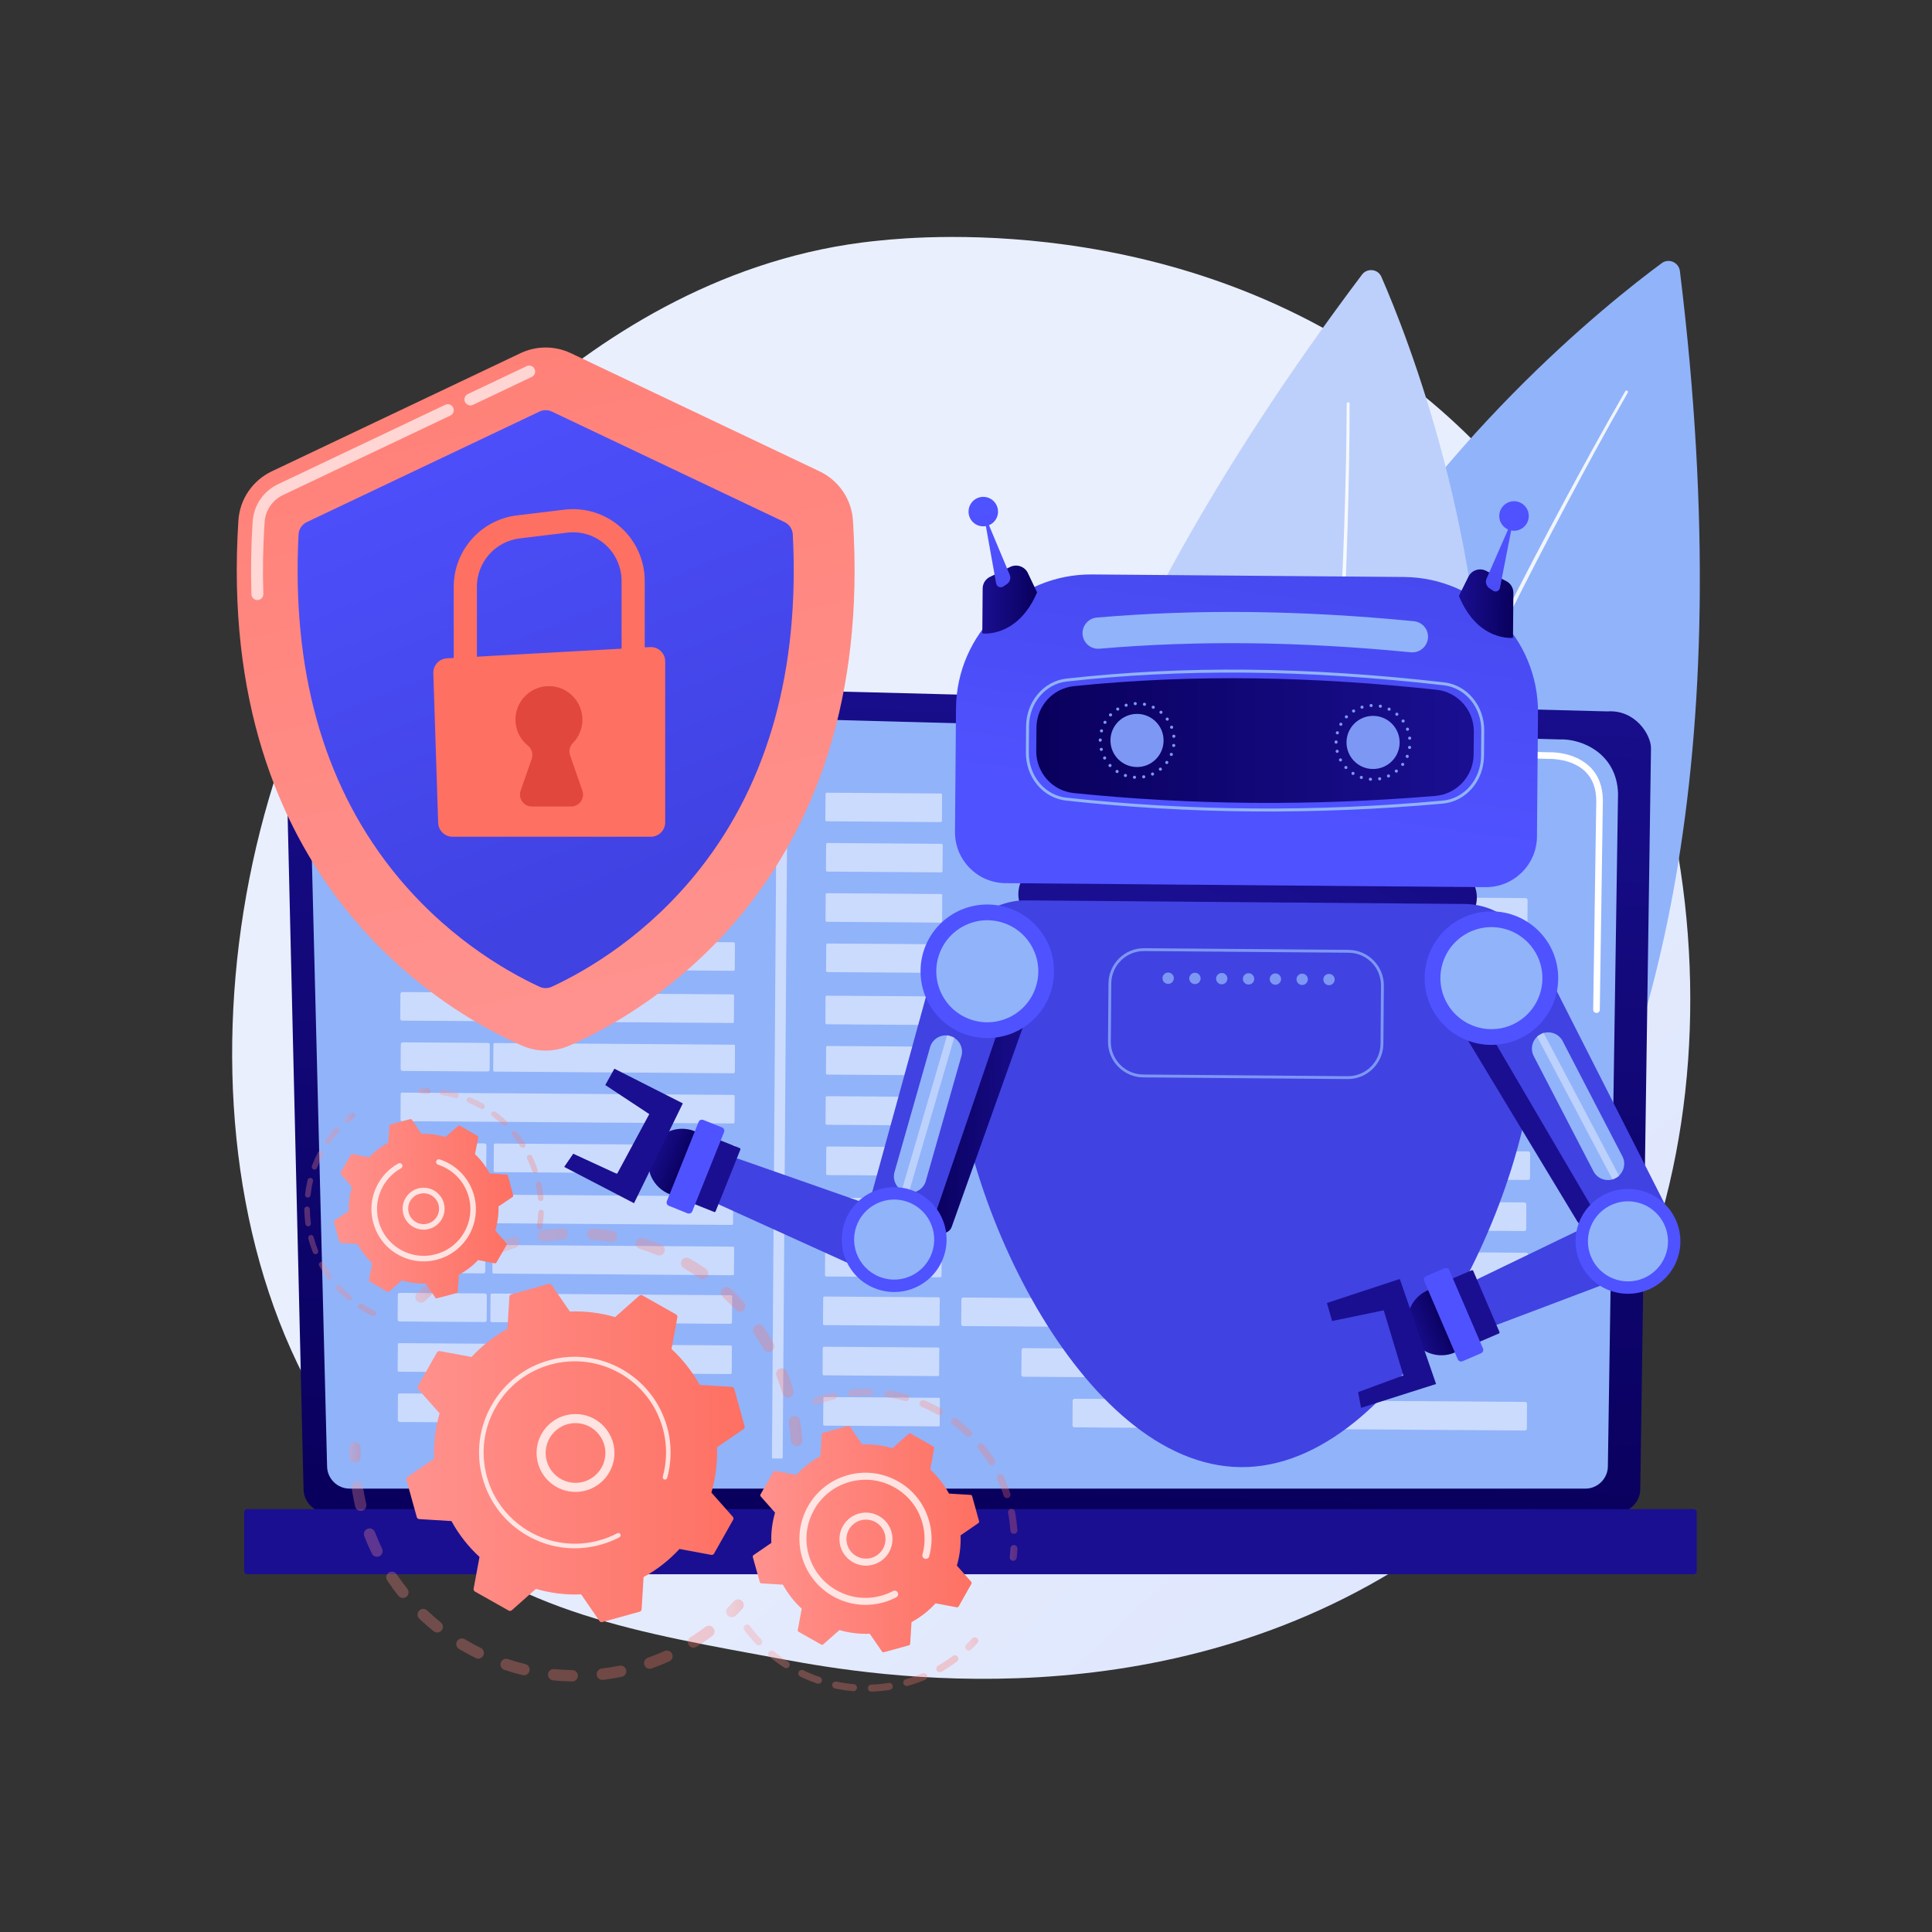 <svg version="1.2" xmlns="http://www.w3.org/2000/svg" viewBox="0 0 3710 3710" width="3710" height="3710">
	<rect x="0" y="0" width="3710" height="3710" fill="#333333" stroke="none"/>
	<title>11668653_20945658</title>
	<defs>
		<linearGradient id="g1" x2="1" gradientUnits="userSpaceOnUse" gradientTransform="matrix(-1969.234,-2096.281,2172.096,-2040.454,3497.528,3679.643)">
			<stop offset="0" stop-color="#dae3fe"/>
			<stop offset="1" stop-color="#e9effd"/>
		</linearGradient>
		<linearGradient id="g2" x2="1" gradientUnits="userSpaceOnUse" gradientTransform="matrix(81.191,-1786.169,2884.687,131.124,1814.547,2903.554)">
			<stop offset="0" stop-color="#09005d"/>
			<stop offset="1" stop-color="#1a0f91"/>
		</linearGradient>
		<linearGradient id="g3" x2="1" gradientUnits="userSpaceOnUse" gradientTransform="matrix(-194.141,1450.945,-8191.264,-1096.018,2216.794,320.432)">
			<stop offset="0" stop-color="#09005d"/>
			<stop offset="1" stop-color="#1a0f91"/>
		</linearGradient>
		<linearGradient id="g4" x2="1" gradientUnits="userSpaceOnUse" gradientTransform="matrix(-578.478,-2384.949,2188.529,-530.836,1235.553,1899.885)">
			<stop offset="0" stop-color="#ff928e"/>
			<stop offset="1" stop-color="#fe7062"/>
		</linearGradient>
		<linearGradient id="g5" x2="1" gradientUnits="userSpaceOnUse" gradientTransform="matrix(417.872,1025.687,-982.246,400.173,839.55,655.861)">
			<stop offset="0" stop-color="#4f52ff"/>
			<stop offset="1" stop-color="#4042e2"/>
		</linearGradient>
		<linearGradient id="g6" x2="1" gradientUnits="userSpaceOnUse" gradientTransform="matrix(-304.431,561.505,-554.726,-300.756,1814.383,-220.084)">
			<stop offset="0" stop-color="#ff928e"/>
			<stop offset="1" stop-color="#fe7062"/>
		</linearGradient>
		<linearGradient id="g7" x2="1" gradientUnits="userSpaceOnUse" gradientTransform="matrix(-304.431,561.505,-591.095,-320.474,1920.988,-162.285)">
			<stop offset="0" stop-color="#ff928e"/>
			<stop offset="1" stop-color="#fe7062"/>
		</linearGradient>
		<linearGradient id="g8" x2="1" gradientUnits="userSpaceOnUse" gradientTransform="matrix(534.445,-588.565,588.095,534.017,1246.576,1234.57)">
			<stop offset="0" stop-color="#e1473d"/>
			<stop offset="1" stop-color="#e9605a"/>
		</linearGradient>
		<linearGradient id="g9" x2="1" gradientUnits="userSpaceOnUse" gradientTransform="matrix(-645.39,1206.365,-2017.756,-1079.474,3007.729,576.316)">
			<stop offset="0" stop-color="#09005d"/>
			<stop offset="1" stop-color="#1a0f91"/>
		</linearGradient>
		<linearGradient id="g10" x2="1" gradientUnits="userSpaceOnUse" gradientTransform="matrix(125.155,-896.38,1481.034,206.786,2381.641,1564.197)">
			<stop offset="0" stop-color="#4f52ff"/>
			<stop offset="1" stop-color="#4042e2"/>
		</linearGradient>
		<linearGradient id="g11" x2="1" gradientUnits="userSpaceOnUse" gradientTransform="matrix(1.691,0,0,1.646,-131.828,2273.154)">
			<stop offset="0" stop-color="#4f52ff"/>
			<stop offset="1" stop-color="#4042e2"/>
		</linearGradient>
		<linearGradient id="g12" x2="1" gradientUnits="userSpaceOnUse" gradientTransform="matrix(840.246,0,0,239.479,1989.928,1422.115)">
			<stop offset="0" stop-color="#09005d"/>
			<stop offset="1" stop-color="#1a0f91"/>
		</linearGradient>
		<linearGradient id="g13" x2="1" gradientUnits="userSpaceOnUse" gradientTransform="matrix(33.248,323.375,-323.38,33.249,2907.144,988.751)">
			<stop offset="0" stop-color="#4f52ff"/>
			<stop offset="1" stop-color="#4042e2"/>
		</linearGradient>
		<linearGradient id="g14" x2="1" gradientUnits="userSpaceOnUse" gradientTransform="matrix(-104.582,-0.858,1.075,-131.07,2905.969,1159.474)">
			<stop offset="0" stop-color="#09005d"/>
			<stop offset="1" stop-color="#1a0f91"/>
		</linearGradient>
		<linearGradient id="g15" x2="1" gradientUnits="userSpaceOnUse" gradientTransform="matrix(31.694,308.25,-149.587,15.38,2875.679,1028.693)">
			<stop offset="0" stop-color="#4f52ff"/>
			<stop offset="1" stop-color="#4042e2"/>
		</linearGradient>
		<linearGradient id="g16" x2="1" gradientUnits="userSpaceOnUse" gradientTransform="matrix(33.248,323.374,-323.374,33.248,1887.708,977.837)">
			<stop offset="0" stop-color="#4f52ff"/>
			<stop offset="1" stop-color="#4042e2"/>
		</linearGradient>
		<linearGradient id="g17" x2="1" gradientUnits="userSpaceOnUse" gradientTransform="matrix(-104.584,-0.858,1.075,-131.065,1991.372,1151.928)">
			<stop offset="0" stop-color="#09005d"/>
			<stop offset="1" stop-color="#1a0f91"/>
		</linearGradient>
		<linearGradient id="g18" x2="1" gradientUnits="userSpaceOnUse" gradientTransform="matrix(32.017,311.402,-86.578,8.902,1912.792,1027.33)">
			<stop offset="0" stop-color="#4f52ff"/>
			<stop offset="1" stop-color="#4042e2"/>
		</linearGradient>
		<linearGradient id="g19" x2="1" gradientUnits="userSpaceOnUse" gradientTransform="matrix(206.449,0,0,497.913,1781.874,2119.06)">
			<stop offset="0" stop-color="#09005d"/>
			<stop offset="1" stop-color="#1a0f91"/>
		</linearGradient>
		<linearGradient id="g20" x2="1" gradientUnits="userSpaceOnUse" gradientTransform="matrix(27.06,240.162,-143.671,16.188,1722.961,1473.619)">
			<stop offset="0" stop-color="#4f52ff"/>
			<stop offset="1" stop-color="#4042e2"/>
		</linearGradient>
		<linearGradient id="g21" x2="1" gradientUnits="userSpaceOnUse" gradientTransform="matrix(111.625,-453.263,453.263,111.625,1981.663,1516.905)">
			<stop offset="0" stop-color="#4f52ff"/>
			<stop offset="1" stop-color="#4042e2"/>
		</linearGradient>
		<linearGradient id="g22" x2="1" gradientUnits="userSpaceOnUse" gradientTransform="matrix(400.362,-345.072,472.427,548.122,-7214.926,9873.766)">
			<stop offset="0" stop-color="#4f52ff"/>
			<stop offset="1" stop-color="#4042e2"/>
		</linearGradient>
		<linearGradient id="g23" x2="1" gradientUnits="userSpaceOnUse" gradientTransform="matrix(-129.872,174.424,-97.505,-72.6,22706.881,-26389.487)">
			<stop offset="0" stop-color="#09005d"/>
			<stop offset="1" stop-color="#1a0f91"/>
		</linearGradient>
		<linearGradient id="g24" x2="1" gradientUnits="userSpaceOnUse" gradientTransform="matrix(-68.819,-27.908,48.951,-120.711,1318.358,2236.125)">
			<stop offset="0" stop-color="#09005d"/>
			<stop offset="1" stop-color="#1a0f91"/>
		</linearGradient>
		<linearGradient id="g25" x2="1" gradientUnits="userSpaceOnUse" gradientTransform="matrix(209.719,-372.082,151.541,85.414,1501.423,1945.862)">
			<stop offset="0" stop-color="#4f52ff"/>
			<stop offset="1" stop-color="#4042e2"/>
		</linearGradient>
		<linearGradient id="g26" x2="1" gradientUnits="userSpaceOnUse" gradientTransform="matrix(250.016,270.676,-314.404,290.406,692.873,1633.685)">
			<stop offset="0" stop-color="#09005d"/>
			<stop offset="1" stop-color="#1a0f91"/>
		</linearGradient>
		<linearGradient id="g27" x2="1" gradientUnits="userSpaceOnUse" gradientTransform="matrix(50.738,-419.437,419.437,50.738,1749.315,2113.639)">
			<stop offset="0" stop-color="#4f52ff"/>
			<stop offset="1" stop-color="#4042e2"/>
		</linearGradient>
		<linearGradient id="g28" x2="1" gradientUnits="userSpaceOnUse" gradientTransform="matrix(281.647,-72.964,201.747,778.76,2224.683,2307.206)">
			<stop offset="0" stop-color="#09005d"/>
			<stop offset="1" stop-color="#1a0f91"/>
		</linearGradient>
		<linearGradient id="g29" x2="1" gradientUnits="userSpaceOnUse" gradientTransform="matrix(-57.504,179.276,-187.534,-60.153,3221.794,1489.708)">
			<stop offset="0" stop-color="#4f52ff"/>
			<stop offset="1" stop-color="#4042e2"/>
		</linearGradient>
		<linearGradient id="g30" x2="1" gradientUnits="userSpaceOnUse" gradientTransform="matrix(118.389,-378.846,378.846,118.389,2973.525,1527.633)">
			<stop offset="0" stop-color="#4f52ff"/>
			<stop offset="1" stop-color="#4042e2"/>
		</linearGradient>
		<linearGradient id="g31" x2="1" gradientUnits="userSpaceOnUse" gradientTransform="matrix(561.286,941.999,-2186.931,1303.073,-5839.196,-12386.023)">
			<stop offset="0" stop-color="#4f52ff"/>
			<stop offset="1" stop-color="#4042e2"/>
		</linearGradient>
		<linearGradient id="g32" x2="1" gradientUnits="userSpaceOnUse" gradientTransform="matrix(175.894,-155.599,155.599,175.894,3301.704,2228.475)">
			<stop offset="0" stop-color="#4f52ff"/>
			<stop offset="1" stop-color="#4042e2"/>
		</linearGradient>
		<linearGradient id="g33" x2="1" gradientUnits="userSpaceOnUse" gradientTransform="matrix(31.871,215.114,-120.247,17.815,-2401.539,-32822.705)">
			<stop offset="0" stop-color="#09005d"/>
			<stop offset="1" stop-color="#1a0f91"/>
		</linearGradient>
		<linearGradient id="g34" x2="1" gradientUnits="userSpaceOnUse" gradientTransform="matrix(-68.347,29.046,-50.946,-119.881,2776.227,2533.808)">
			<stop offset="0" stop-color="#09005d"/>
			<stop offset="1" stop-color="#1a0f91"/>
		</linearGradient>
		<linearGradient id="g35" x2="1" gradientUnits="userSpaceOnUse" gradientTransform="matrix(314.578,-443.116,582.251,413.353,2927.513,2332.692)">
			<stop offset="0" stop-color="#4f52ff"/>
			<stop offset="1" stop-color="#4042e2"/>
		</linearGradient>
		<linearGradient id="g36" x2="1" gradientUnits="userSpaceOnUse" gradientTransform="matrix(368.204,13.981,-16.24,427.69,1907.989,2551.583)">
			<stop offset="0" stop-color="#09005d"/>
			<stop offset="1" stop-color="#1a0f91"/>
		</linearGradient>
		<linearGradient id="g37" x2="1" gradientUnits="userSpaceOnUse" gradientTransform="matrix(683.972,0,0,418.302,856.679,2567.856)">
			<stop offset="0" stop-color="#ff928e"/>
			<stop offset="1" stop-color="#fe7062"/>
		</linearGradient>
		<linearGradient id="g38" x2="1" gradientUnits="userSpaceOnUse" gradientTransform="matrix(34.474,0,0,33.782,797.488,2484.547)">
			<stop offset="0" stop-color="#ff928e"/>
			<stop offset="1" stop-color="#fe7062"/>
		</linearGradient>
		<linearGradient id="g39" x2="1" gradientUnits="userSpaceOnUse" gradientTransform="matrix(21.998,0,0,39.244,670.453,2788.987)">
			<stop offset="0" stop-color="#ff928e"/>
			<stop offset="1" stop-color="#fe7062"/>
		</linearGradient>
		<linearGradient id="g40" x2="1" gradientUnits="userSpaceOnUse" gradientTransform="matrix(697.052,0,0,384.332,675.081,3036.724)">
			<stop offset="0" stop-color="#ff928e"/>
			<stop offset="1" stop-color="#fe7062"/>
		</linearGradient>
		<linearGradient id="g41" x2="1" gradientUnits="userSpaceOnUse" gradientTransform="matrix(33.908,0,0,34.348,1394.314,3088.4)">
			<stop offset="0" stop-color="#ff928e"/>
			<stop offset="1" stop-color="#fe7062"/>
		</linearGradient>
		<linearGradient id="g42" x2="1" gradientUnits="userSpaceOnUse" gradientTransform="matrix(649.71,0,0,649.715,780.303,2790.144)">
			<stop offset="0" stop-color="#ff928e"/>
			<stop offset="1" stop-color="#fe7062"/>
		</linearGradient>
		<linearGradient id="g43" x2="1" gradientUnits="userSpaceOnUse" gradientTransform="matrix(14.908,0,0,30.238,1939.001,2982.095)">
			<stop offset="0" stop-color="#ff928e"/>
			<stop offset="1" stop-color="#fe7062"/>
		</linearGradient>
		<linearGradient id="g44" x2="1" gradientUnits="userSpaceOnUse" gradientTransform="matrix(393.372,0,0,278.6,1560.319,2806.13)">
			<stop offset="0" stop-color="#ff928e"/>
			<stop offset="1" stop-color="#fe7062"/>
		</linearGradient>
		<linearGradient id="g45" x2="1" gradientUnits="userSpaceOnUse" gradientTransform="matrix(412.244,0,0,128.88,1427.959,3183.997)">
			<stop offset="0" stop-color="#ff928e"/>
			<stop offset="1" stop-color="#fe7062"/>
		</linearGradient>
		<linearGradient id="g46" x2="1" gradientUnits="userSpaceOnUse" gradientTransform="matrix(25.258,0,0,25.458,1853.255,3156.938)">
			<stop offset="0" stop-color="#ff928e"/>
			<stop offset="1" stop-color="#fe7062"/>
		</linearGradient>
		<linearGradient id="g47" x2="1" gradientUnits="userSpaceOnUse" gradientTransform="matrix(434.756,0,0,434.755,1445.516,2955.549)">
			<stop offset="0" stop-color="#ff928e"/>
			<stop offset="1" stop-color="#fe7062"/>
		</linearGradient>
		<linearGradient id="g48" x2="1" gradientUnits="userSpaceOnUse" gradientTransform="matrix(20.918,0,0,19.116,661.078,2146.207)">
			<stop offset="0" stop-color="#ff928e"/>
			<stop offset="1" stop-color="#fe7062"/>
		</linearGradient>
		<linearGradient id="g49" x2="1" gradientUnits="userSpaceOnUse" gradientTransform="matrix(137.678,0,0,362.605,584.375,2345.914)">
			<stop offset="0" stop-color="#ff928e"/>
			<stop offset="1" stop-color="#fe7062"/>
		</linearGradient>
		<linearGradient id="g50" x2="1" gradientUnits="userSpaceOnUse" gradientTransform="matrix(200.601,0,0,268.638,843.587,2226.523)">
			<stop offset="0" stop-color="#ff928e"/>
			<stop offset="1" stop-color="#fe7062"/>
		</linearGradient>
		<linearGradient id="g51" x2="1" gradientUnits="userSpaceOnUse" gradientTransform="matrix(23.952,0,0,10.76,802.91,2094.934)">
			<stop offset="0" stop-color="#ff928e"/>
			<stop offset="1" stop-color="#fe7062"/>
		</linearGradient>
		<linearGradient id="g52" x2="1" gradientUnits="userSpaceOnUse" gradientTransform="matrix(344.314,0,0,344.313,641.284,2321.078)">
			<stop offset="0" stop-color="#ff928e"/>
			<stop offset="1" stop-color="#fe7062"/>
		</linearGradient>
	</defs>
	<style>
		.s0 { fill: url(#g1) } 
		.s1 { fill: #91b3fa } 
		.s2 { opacity: .86;fill: #ffffff } 
		.s3 { fill: #bdd0fb } 
		.s4 { fill: url(#g2) } 
		.s5 { fill: #ffffff } 
		.s6 { fill: url(#g3) } 
		.s7 { opacity: .53;fill: #ffffff } 
		.s8 { fill: url(#g4) } 
		.s9 { opacity: .67;fill: #ffffff } 
		.s10 { fill: url(#g5) } 
		.s11 { fill: url(#g6) } 
		.s12 { fill: url(#g7) } 
		.s13 { fill: url(#g8) } 
		.s14 { fill: url(#g9) } 
		.s15 { fill: url(#g10) } 
		.s16 { fill: url(#g11) } 
		.s17 { fill: url(#g12) } 
		.s18 { fill: #7d97f4 } 
		.s19 { fill: url(#g13) } 
		.s20 { fill: url(#g14) } 
		.s21 { fill: url(#g15) } 
		.s22 { fill: url(#g16) } 
		.s23 { fill: url(#g17) } 
		.s24 { fill: url(#g18) } 
		.s25 { fill: url(#g19) } 
		.s26 { fill: url(#g20) } 
		.s27 { opacity: .39;fill: #ffffff } 
		.s28 { fill: url(#g21) } 
		.s29 { fill: url(#g22) } 
		.s30 { fill: url(#g23) } 
		.s31 { fill: url(#g24) } 
		.s32 { fill: url(#g25) } 
		.s33 { fill: url(#g26) } 
		.s34 { fill: url(#g27) } 
		.s35 { fill: url(#g28) } 
		.s36 { fill: url(#g29) } 
		.s37 { fill: url(#g30) } 
		.s38 { fill: url(#g31) } 
		.s39 { fill: url(#g32) } 
		.s40 { fill: url(#g33) } 
		.s41 { fill: url(#g34) } 
		.s42 { fill: url(#g35) } 
		.s43 { fill: url(#g36) } 
		.s44 { fill: url(#g37) } 
		.s45 { fill: url(#g38) } 
		.s46 { fill: url(#g39) } 
		.s47 { fill: url(#g40) } 
		.s48 { fill: url(#g41) } 
		.s49 { fill: url(#g42) } 
		.s50 { opacity: .78;fill: #ffffff } 
		.s51 { fill: url(#g43) } 
		.s52 { fill: url(#g44) } 
		.s53 { fill: url(#g45) } 
		.s54 { fill: url(#g46) } 
		.s55 { fill: url(#g47) } 
		.s56 { fill: url(#g48) } 
		.s57 { fill: url(#g49) } 
		.s58 { fill: url(#g50) } 
		.s59 { fill: url(#g51) } 
		.s60 { fill: url(#g52) } 
	</style>
	<g id="Background">
		<g>
			<g>
			</g>
		</g>
	</g>
	<g id="Illustration">
		<g>
			<path class="s0" d="m2908.9 2836.3c-72.9 74.7-138.1 118.7-188 151.9-486.9 323.6-1043.6 230.3-1215.7 198.4-277.6-51.4-512-87.7-713.4-268.8-457.6-411.4-435.3-1269.7-85.7-1801.4 41.5-63 390.6-578 948.5-650.6 13.6-1.8 23.8-2.8 32.7-3.7 86.3-9.1 621.1-57.1 1057.1 306.5 62.4 52 162.9 145.9 256 289.1 340.6 523.5 341.7 1334.2-91.5 1778.6z"/>
			<g>
				<path class="s1" d="m3191.2 505.2c-203.8 150.3-1352.5 1074.4-649.2 2329.7 0 0 918.2-409.9 683.9-2314.3-2-16.7-21.4-25.2-34.7-15.4z"/>
				<path class="s2" d="m3121 751.2c-40.4 70.1-79.4 141.1-117.7 212.4q-57.5 107-112.4 215.3-54.9 108.4-107.2 218.1c-34.9 73.2-68.6 146.9-101.3 221-65.2 148.5-126.1 299-178.6 452.9-26.4 76.8-50.1 154.7-70.7 233.5-20.5 78.8-38 158.6-48.9 239.8-0.5 3.5 2 6.9 5.6 7.5 3.6 0.5 6.8-1.9 7.3-5.4v-0.1c10.6-80.5 27.6-160 47.7-238.5 20.2-78.5 43.5-156.3 69.6-233 51.7-153.6 112-304.2 176.5-452.7 32.5-74.3 65.8-148 100.4-221.3q51.8-109.8 106.2-218.3 54.5-108.5 111.5-215.7c38-71.4 76.7-142.5 116.8-212.7 0.8-1.3 0.3-3-1-3.8-1.3-0.8-3-0.3-3.8 1z"/>
			</g>
			<g>
				<path class="s3" d="m2652.5 531.3c99.8 228 624.5 1578.2-589.9 2301.9 0 0-580.8-799.2 552.8-2305.8 9.9-13.2 30.6-11 37.1 3.9z"/>
				<path class="s2" d="m2591.6 775.2c0 79.5-1.6 159.1-3.9 238.6q-3.6 119.3-10 238.4-6.4 119.2-15.7 238.3c-6.2 79.4-13.6 158.7-22.1 237.9-17.3 158.4-39.3 316.4-70.1 473.1-15.1 78.4-33.2 156.3-54.3 233.5-21.1 77.2-45.5 153.7-76 228.2-1.3 3.2-5.1 4.9-8.4 3.6-3.3-1.3-4.9-4.9-3.6-8.2v-0.1c30.5-73.7 55-149.7 76.4-226.4 21.3-76.8 39.6-154.4 55-232.5 31.3-156.2 53.9-314 71.8-472.1 8.8-79.1 16.6-158.2 23.1-237.5q9.7-119 16.6-238.1 6.8-119.1 10.8-238.2c2.7-79.5 4.6-159 4.9-238.4v-0.1c0-1.4 1.2-2.7 2.8-2.7 1.5 0 2.7 1.2 2.7 2.7z"/>
			</g>
			<g>
				<path class="s4" d="m582.9 2859.2c0 25.1 20.6 45.7 45.8 45.7h2475.3c25.2 0 45.8-20.6 45.8-45.7l20.6-1422.5c0-25.2-29.6-74.3-83.9-70.6l-2419.2-62.6c-31.6-0.8-62.2 11.4-84.5 33.6-22.4 22.3-34.6 52.8-33.9 84.4z"/>
				<path class="s1" d="m628.1 2815.3c0 23.8 19.5 43.3 43.3 43.3h2372.9c23.9 0 43.3-19.5 43.3-43.3l19.5-1291.4c-2.3-77.7-70.4-105.6-111.7-104l-2318.6-62.2c-22.2-0.6-43.7 8-59.4 23.7-15.7 15.7-24.4 37.1-23.8 59.3z"/>
				<g>
					<path class="s5" d="m3062 2201.8q0 0-0.1 0c-3.5 0-6.3-2.9-6.2-6.4l1.5-104.7c0-3.5 2.9-6.3 6.3-6.3q0.1 0 0.1 0c3.5 0.1 6.3 2.9 6.3 6.4l-1.6 104.8c0 3.4-2.8 6.2-6.3 6.2z"/>
					<path class="s5" d="m3065.8 1945.2q-0.1 0-0.1 0c-3.5-0.1-6.3-3-6.3-6.5l5.9-401.1c-0.1-23.8-7.3-42.8-21.5-56.4-26.4-25.3-68.4-24-70.1-23.9l-741.1-19.9c-3.5-0.1-6.3-3-6.2-6.5 0.1-3.5 2.8-6.5 6.5-6.2l740.7 19.9c4.6-0.3 49.2-1.1 79 27.4 16.7 16.1 25.3 38.2 25.4 65.7l-5.9 401.2c0 3.5-2.9 6.3-6.3 6.3z"/>
				</g>
				<path class="s6" d="m474.5 3023h2778.1c3.1 0 5.6-2.5 5.6-5.6v-113.7c0-3.1-2.5-5.7-5.6-5.7h-2778.1c-3.1 0-5.6 2.6-5.6 5.7v113.7c0 3.1 2.5 5.6 5.6 5.6z"/>
				<g>
					<path class="s7" d="m1407 1574.7l-633-4.5c-1.4 0-2.5-1.1-2.5-2.4l0.4-50c0-1.4 1.1-2.5 2.5-2.4l633 4.4c1.3 0 2.4 1.1 2.4 2.5l-0.3 49.9c0 1.4-1.2 2.5-2.5 2.5z"/>
					<path class="s7" d="m1806.4 1578.7l-219.1-1.6c-1.3 0-2.4-1-2.4-2.4l0.4-50.1c0-1.3 1.1-2.4 2.4-2.4l219.1 1.6c1.3 0 2.3 1.1 2.3 2.4l-0.3 50.1c0 1.3-1.1 2.4-2.4 2.4z"/>
					<path class="s7" d="m2293.2 1582.1l-434.5-3.1c-2.1 0-3.8-1.7-3.8-3.8l0.3-47.3c0.1-2.1 1.8-3.8 3.8-3.8l434.6 3.1c2.1 0 3.7 1.7 3.7 3.8l-0.3 47.3c0 2.1-1.7 3.8-3.8 3.8z"/>
					<path class="s7" d="m937.1 1667.9l-163.5-1.2c-2 0-3.7-1.7-3.7-3.8l0.3-47.3c0-2.1 1.7-3.8 3.8-3.8l163.5 1.2c2.1 0 3.8 1.7 3.7 3.8l-0.3 47.3c0 2.1-1.7 3.8-3.8 3.8z"/>
					<path class="s7" d="m1407.6 1671.2l-459-3.2c-1.4 0-2.5-1.1-2.5-2.5l0.4-49.9c0-1.4 1.1-2.5 2.4-2.5l459 3.3c1.4 0 2.5 1.1 2.5 2.4l-0.4 50c0 1.4-1.1 2.5-2.4 2.4z"/>
					<path class="s7" d="m1807.5 1675.2l-219.1-1.5c-1.3 0-2.4-1.1-2.3-2.4l0.3-50.1c0-1.3 1.1-2.4 2.4-2.4l219.1 1.6c1.3 0 2.4 1 2.4 2.3l-0.4 50.2c0 1.3-1.1 2.3-2.4 2.3z"/>
					<path class="s7" d="m2654.5 1681.2l-640.1-4.5c-2.1 0-3.8-1.7-3.8-3.8l0.4-47.4c0-2 1.7-3.7 3.8-3.7l640 4.5c2.1 0 3.8 1.7 3.8 3.8l-0.3 47.3c-0.1 2.1-1.8 3.8-3.8 3.8z"/>
					<path class="s7" d="m936.3 1764.3l-163.5-1.2c-2 0-3.7-1.7-3.7-3.8l0.3-47.3c0-2.1 1.7-3.8 3.8-3.8l163.5 1.2c2.1 0 3.8 1.7 3.7 3.8l-0.3 47.3c0 2.1-1.7 3.8-3.8 3.8z"/>
					<path class="s7" d="m1406.7 1767.7l-459-3.3c-1.4 0-2.5-1.1-2.5-2.4l0.4-50c0-1.4 1.1-2.4 2.4-2.4l459 3.2c1.4 0 2.5 1.1 2.5 2.5l-0.3 49.9c-0.1 1.4-1.2 2.5-2.5 2.5z"/>
					<path class="s7" d="m1806.7 1771.7l-219.1-1.6c-1.3 0-2.4-1.1-2.4-2.4l0.4-50.1c0-1.3 1-2.4 2.4-2.4l219.1 1.6c1.3 0 2.3 1 2.3 2.4l-0.3 50.1c0 1.3-1.1 2.4-2.4 2.4z"/>
					<path class="s7" d="m2929.3 1779.5l-836.3-5.8c-2.1-0.1-3.8-1.8-3.8-3.8l0.3-47.4c0.1-2.1 1.8-3.7 3.8-3.7l836.4 5.8c2.1 0 3.7 1.7 3.7 3.8l-0.3 47.4c0 2.1-1.7 3.7-3.8 3.7z"/>
					<path class="s7" d="m937 1860.8l-163.5-1.1c-2 0-3.7-1.7-3.7-3.8l0.3-47.3c0-2.1 1.7-3.8 3.8-3.8l163.5 1.2c2.1 0 3.8 1.7 3.7 3.7l-0.3 47.4c0 2.1-1.7 3.8-3.8 3.7z"/>
					<path class="s7" d="m1408.4 1864.2l-459-3.2c-1.3 0-2.4-1.1-2.4-2.5l0.3-49.9c0-1.4 1.1-2.5 2.5-2.5l459 3.3c1.4 0 2.5 1.1 2.5 2.4l-0.4 50c0 1.4-1.1 2.5-2.5 2.4z"/>
					<path class="s7" d="m1807.8 1868.2l-219.1-1.5c-1.3 0-2.4-1.1-2.4-2.4l0.4-50.1c0-1.3 1.1-2.4 2.4-2.4l219.1 1.5c1.3 0.1 2.3 1.1 2.3 2.4l-0.3 50.2c0 1.3-1.1 2.3-2.4 2.3z"/>
					<path class="s7" d="m2933.1 1876.1l-836.4-5.8c-2.1-0.1-3.7-1.8-3.7-3.8l0.3-47.4c0-2.1 1.7-3.7 3.8-3.7l836.4 5.8c2 0 3.7 1.7 3.7 3.8l-0.3 47.4c-0.1 2.1-1.7 3.7-3.8 3.7z"/>
					<path class="s7" d="m935.8 1961l-163.5-1.1c-2.1 0-3.7-1.7-3.7-3.8l0.3-47.4c0-2 1.7-3.7 3.8-3.7l163.5 1.1c2.1 0.1 3.7 1.8 3.7 3.8l-0.3 47.4c0 2.1-1.7 3.7-3.8 3.7z"/>
					<path class="s7" d="m1406.8 1964.4l-459-3.2c-1.4 0-2.5-1.1-2.5-2.5l0.4-49.9c0-1.4 1.1-2.5 2.5-2.5l459 3.2c1.4 0.1 2.5 1.2 2.4 2.5l-0.3 50c0 1.3-1.1 2.4-2.5 2.4z"/>
					<path class="s7" d="m1806.4 1968.4l-219.1-1.5c-1.3 0-2.3-1.1-2.3-2.4l0.3-50.1c0-1.4 1.1-2.4 2.4-2.4l219.1 1.5c1.3 0 2.4 1.1 2.4 2.4l-0.4 50.2c0 1.3-1.1 2.3-2.4 2.3z"/>
					<path class="s7" d="m2930.7 1976.3l-836.4-5.9c-2 0-3.7-1.7-3.7-3.8l0.3-47.3c0-2.1 1.7-3.8 3.8-3.7l836.4 5.8c2.1 0 3.7 1.7 3.7 3.8l-0.3 47.4c0 2-1.7 3.7-3.8 3.7z"/>
					<path class="s7" d="m936.5 2057.6l-163.5-1.1c-2.1-0.1-3.7-1.8-3.7-3.8l0.3-47.4c0-2.1 1.7-3.7 3.8-3.7l163.5 1.1c2.1 0 3.7 1.7 3.7 3.8l-0.3 47.4c0 2-1.7 3.7-3.8 3.7z"/>
					<path class="s7" d="m1408.6 2061l-459-3.2c-1.4 0-2.5-1.1-2.5-2.5l0.4-49.9c0-1.4 1.1-2.5 2.4-2.5l459 3.2c1.4 0 2.5 1.1 2.5 2.5l-0.3 50c-0.1 1.3-1.2 2.4-2.5 2.4z"/>
					<path class="s7" d="m1807.5 2065l-219.1-1.5c-1.3 0-2.3-1.1-2.3-2.4l0.3-50.2c0-1.3 1.1-2.3 2.4-2.3l219.1 1.5c1.3 0 2.4 1.1 2.4 2.4l-0.4 50.1c0 1.3-1.1 2.4-2.4 2.4z"/>
					<path class="s7" d="m2364.7 2068.9l-509.4-3.6c-2.1 0-3.8-1.7-3.8-3.8l0.3-47.3c0.1-2.1 1.8-3.8 3.8-3.8l509.5 3.6c2.1 0 3.8 1.7 3.8 3.8l-0.4 47.4c0 2-1.7 3.7-3.8 3.7z"/>
					<path class="s7" d="m1408 2157.4l-636.5-4.4c-1.3 0-2.4-1.2-2.4-2.5l0.3-50c0-1.3 1.2-2.4 2.5-2.4l636.5 4.4c1.4 0.1 2.5 1.2 2.4 2.5l-0.3 50c0 1.3-1.1 2.4-2.5 2.4z"/>
					<path class="s7" d="m1806.7 2161.4l-219.1-1.5c-1.3 0-2.4-1.1-2.4-2.4l0.4-50.2c0-1.3 1.1-2.3 2.4-2.3l219.1 1.5c1.3 0 2.3 1.1 2.3 2.4l-0.3 50.2c0 1.3-1.1 2.3-2.4 2.3z"/>
					<path class="s7" d="m2608.2 2167l-637.1-4.4c-2.1 0-3.8-1.7-3.7-3.8l0.3-47.4c0-2.1 1.7-3.7 3.8-3.7l637 4.4c2.1 0.1 3.8 1.8 3.8 3.8l-0.3 47.4c-0.1 2.1-1.8 3.7-3.8 3.7z"/>
					<path class="s7" d="m929.9 2250.5l-156.6-1c-2.1-0.1-3.7-1.8-3.7-3.8l0.3-47.4c0-2.1 1.7-3.8 3.8-3.7l156.6 1.1c2.1 0 3.8 1.7 3.8 3.8l-0.4 47.3c0 2.1-1.7 3.8-3.8 3.7z"/>
					<path class="s7" d="m1409.4 2254l-459-3.2c-1.3 0-2.4-1.1-2.4-2.5l0.3-49.9c0-1.4 1.2-2.5 2.5-2.5l459 3.2c1.4 0 2.5 1.1 2.5 2.5l-0.4 50c0 1.3-1.1 2.4-2.5 2.4z"/>
					<path class="s7" d="m1807.8 2258l-219.1-1.5c-1.3-0.1-2.3-1.1-2.3-2.4l0.3-50.2c0-1.3 1.1-2.3 2.4-2.3l219.1 1.5c1.3 0 2.4 1.1 2.4 2.4l-0.4 50.1c0 1.3-1.1 2.4-2.4 2.4z"/>
					<path class="s7" d="m2934.2 2265.9l-865-6.1c-2.1 0-3.7-1.7-3.7-3.8l0.3-47.3c0-2.1 1.7-3.8 3.8-3.8l865 6.1c2.1 0 3.8 1.7 3.8 3.8l-0.4 47.3c0 2.1-1.7 3.8-3.8 3.8z"/>
					<path class="s7" d="m930.8 2538.7l-163.5-1.1c-2 0-3.7-1.7-3.7-3.8l0.3-47.4c0-2 1.8-3.7 3.8-3.7l163.5 1.1c2.1 0.1 3.8 1.8 3.7 3.8l-0.3 47.4c0 2.1-1.7 3.7-3.8 3.7z"/>
					<path class="s7" d="m1403.1 2542.1l-459-3.2c-1.3 0-2.4-1.1-2.4-2.5l0.3-49.9c0-1.4 1.1-2.5 2.5-2.5l459 3.2c1.4 0.1 2.5 1.2 2.5 2.5l-0.4 50c0 1.3-1.1 2.4-2.5 2.4z"/>
					<path class="s7" d="m1801.9 2546.1l-219.1-1.5c-1.3 0-2.4-1.1-2.4-2.4l0.4-50.2c0-1.3 1-2.3 2.4-2.3l219.1 1.5c1.3 0 2.3 1.1 2.3 2.4l-0.3 50.2c0 1.3-1.1 2.3-2.4 2.3z"/>
					<path class="s7" d="m2359.1 2550l-509.5-3.6c-2.1 0-3.8-1.7-3.8-3.7l0.4-47.4c0-2.1 1.7-3.8 3.8-3.7l509.5 3.5c2 0 3.7 1.7 3.7 3.8l-0.3 47.4c0 2.1-1.7 3.7-3.8 3.7z"/>
					<path class="s7" d="m1402.6 2638.6l-636.5-4.5c-1.4 0-2.5-1.1-2.5-2.5l0.4-49.9c0-1.4 1.1-2.5 2.5-2.5l636.5 4.5c1.3 0 2.4 1.1 2.4 2.5l-0.3 49.9c-0.1 1.4-1.2 2.5-2.5 2.5z"/>
					<path class="s7" d="m1801 2642.5l-219.1-1.5c-1.3 0-2.3-1.1-2.3-2.4l0.3-50.1c0-1.3 1.1-2.4 2.4-2.4l219.1 1.5c1.3 0.1 2.4 1.1 2.4 2.4l-0.4 50.2c0 1.3-1.1 2.3-2.4 2.3z"/>
					<path class="s7" d="m2602.1 2648.1l-637-4.4c-2.1 0-3.8-1.7-3.8-3.8l0.4-47.4c0-2 1.7-3.7 3.8-3.7l637 4.5c2.1 0 3.8 1.7 3.8 3.8l-0.4 47.3c0 2.1-1.7 3.8-3.8 3.7z"/>
					<path class="s7" d="m924.3 2731.7l-156.7-1.1c-2 0-3.7-1.7-3.7-3.8l0.3-47.4c0-2.1 1.7-3.7 3.8-3.7l156.7 1.1c2 0 3.7 1.7 3.7 3.8l-0.3 47.3c0 2.1-1.7 3.8-3.8 3.8z"/>
					<path class="s7" d="m1404 2735.1l-459-3.2c-1.4 0-2.5-1.1-2.5-2.5l0.4-49.9c0-1.4 1.1-2.5 2.5-2.5l459 3.2c1.3 0.1 2.4 1.2 2.4 2.5l-0.3 50c0 1.3-1.1 2.4-2.5 2.4z"/>
					<path class="s7" d="m1802.2 2739.1l-219.1-1.5c-1.4 0-2.4-1.1-2.4-2.4l0.4-50.2c0-1.3 1-2.3 2.3-2.3l219.1 1.5c1.3 0 2.4 1.1 2.4 2.4l-0.4 50.2c0 1.3-1 2.3-2.3 2.3z"/>
					<path class="s7" d="m2928.2 2747l-865-6.1c-2.1 0-3.8-1.7-3.7-3.8l0.3-47.3c0-2.1 1.7-3.8 3.8-3.8l865 6.1c2.1 0 3.8 1.7 3.7 3.8l-0.3 47.4c0 2-1.7 3.7-3.8 3.7z"/>
					<path class="s7" d="m927.3 2348.7l-156.6-1.1c-2.1 0-3.8-1.7-3.7-3.7l0.3-47.4c0-2.1 1.7-3.8 3.8-3.7l156.6 1.1c2.1 0 3.8 1.7 3.8 3.8l-0.4 47.3c0 2.1-1.7 3.8-3.8 3.7z"/>
					<path class="s7" d="m1405.2 2352.2l-459-3.2c-1.4 0-2.5-1.1-2.5-2.5l0.4-50c0-1.3 1.1-2.4 2.5-2.4l459 3.2c1.3 0 2.4 1.1 2.4 2.5l-0.3 49.9c0 1.4-1.1 2.5-2.5 2.5z"/>
					<path class="s7" d="m1804.5 2356.2l-219.1-1.6c-1.3 0-2.3-1-2.3-2.3l0.3-50.2c0-1.3 1.1-2.4 2.4-2.3l219.1 1.5c1.3 0 2.4 1.1 2.4 2.4l-0.4 50.1c0 1.3-1.1 2.4-2.4 2.4z"/>
					<path class="s7" d="m2926.9 2364l-865.1-6c-2 0-3.7-1.7-3.7-3.8l0.3-47.4c0.1-2 1.8-3.7 3.8-3.7l865.1 6c2 0.1 3.7 1.8 3.7 3.8l-0.3 47.4c0 2.1-1.7 3.8-3.8 3.7z"/>
					<path class="s7" d="m928 2445.3l-156.7-1.1c-2 0-3.7-1.7-3.7-3.8l0.3-47.3c0-2.1 1.7-3.8 3.8-3.8l156.7 1.1c2.1 0 3.7 1.7 3.7 3.8l-0.3 47.4c0 2.1-1.7 3.7-3.8 3.7z"/>
					<path class="s7" d="m1407 2448.8l-459-3.2c-1.4-0.1-2.5-1.2-2.5-2.5l0.4-50c0-1.3 1.1-2.4 2.4-2.4l459 3.2c1.4 0 2.5 1.1 2.5 2.5l-0.4 49.9c0 1.4-1.1 2.5-2.4 2.5z"/>
					<path class="s7" d="m1805.6 2452.8l-219.1-1.6c-1.3 0-2.3-1.1-2.3-2.4l0.3-50.1c0-1.3 1.1-2.4 2.4-2.4l219.1 1.6c1.3 0 2.4 1 2.4 2.3l-0.4 50.2c0 1.3-1 2.4-2.4 2.3z"/>
					<path class="s7" d="m2930.8 2460.6l-865-6c-2.1 0-3.8-1.7-3.8-3.8l0.3-47.4c0.1-2.1 1.8-3.7 3.8-3.7l865.1 6c2 0.1 3.7 1.8 3.7 3.8l-0.3 47.4c0 2.1-1.7 3.7-3.8 3.7z"/>
					<path class="s7" d="m1501.6 2800.8l-17.8-0.1c-0.8 0-1.4-0.6-1.4-1.4l9.4-1349.9c0-0.7 0.7-1.3 1.4-1.3l17.9 0.1c0.8 0 1.4 0.6 1.4 1.4l-9.5 1349.8c0 0.8-0.6 1.4-1.4 1.4z"/>
				</g>
			</g>
			<g>
				<path class="s8" d="m1637.9 999.4c-2.6-40.7-27.2-76.8-64.1-94.3l-477.6-226.9c-30.6-14.5-66.1-14.5-96.7 0l-477.6 226.9c-36.9 17.5-61.5 53.6-64.1 94.3-44.8 692.5 399.2 944.9 544.8 1008.6 28.8 12.6 61.6 12.6 90.5 0 145.6-63.7 589.6-316.1 544.8-1008.6z"/>
				<path class="s9" d="m903.4 778.5c-4.3 0-8.4-2.4-10.4-6.5-2.7-5.8-0.3-12.6 5.4-15.3l112.9-53.6c5.7-2.7 12.5-0.3 15.2 5.4 2.8 5.7 0.3 12.6-5.4 15.3l-112.8 53.6c-1.6 0.7-3.3 1.1-4.9 1.1z"/>
				<path class="s9" d="m494.3 1152.3c-6.2 0-11.2-4.9-11.5-11.1-1.5-45.2-0.7-92.3 2.4-140 2-30.7 20.6-58 48.5-71.3l321.3-152.6c5.7-2.7 12.5-0.2 15.2 5.5 2.7 5.7 0.3 12.5-5.4 15.2l-321.3 152.6c-20.4 9.7-34 29.7-35.4 52.1-3.1 46.9-3.9 93.3-2.4 137.7 0.2 6.4-4.7 11.7-11 11.9q-0.2 0-0.4 0z"/>
				<path class="s10" d="m1522.4 1026.4c-0.5-10.3-6.7-19.5-16-23.9l-446.5-212.1c-7.7-3.6-16.5-3.6-24.1 0l-446.5 212.1c-9.4 4.4-15.5 13.6-16 23.9-13.2 258.4 46.4 473.9 177.4 641 99.9 127.3 216.8 195.6 285.2 227.4 7.6 3.5 16.3 3.5 23.8 0 68.5-31.8 185.3-100.1 285.2-227.4 131-167.1 190.7-382.6 177.5-641z"/>
				<g>
					<path class="s11" d="m915.8 1304h-44.5v-177.4c0-69.6 52.1-128.5 121.3-136.9l91-11c39.1-4.8 78.5 7.5 108.1 33.6 29.5 26.2 46.4 63.8 46.4 103.3v154.8h-44.5v-154.8c0-26.7-11.4-52.2-31.4-69.9-20-17.8-46.7-26.1-73.2-22.8l-91 11c-46.9 5.7-82.2 45.6-82.2 92.7 0 0 0 177.4 0 177.4z"/>
					<path class="s12" d="m858.2 1264.2l390-21.6c15.9-0.9 29.2 11.7 29.2 27.6v309c0 15.3-12.4 27.6-27.6 27.6h-380.7c-15 0-27.2-11.8-27.7-26.7l-9.3-287.4c-0.5-15 11.1-27.7 26.1-28.5z"/>
					<path class="s13" d="m1118.3 1518.3l-23.6-67.9c-2.8-8.1-0.9-17.3 5.2-23.4 12.1-12.3 19.3-29.4 18.4-48.1-1.5-33.1-28.5-60-61.6-61.3-36.7-1.4-66.9 27.9-66.9 64.3 0 20.1 9.3 38.1 23.9 49.9 7.5 6.1 10.6 16.1 7.4 25.3l-21.3 61.2c-5.2 14.9 5.9 30.4 21.6 30.4h75.3c15.7 0 26.8-15.5 21.6-30.4z"/>
				</g>
			</g>
			<g>
				<g>
					<path class="s14" d="m2016.4 1778.4l757.7 6.3c33.8 0.3 61.6-27.1 61.9-60.8 0.2-33.8-27.1-61.6-60.9-61.9l-757.7-6.2c-33.8-0.3-61.6 27.1-61.9 60.8-0.2 33.7 27.1 61.6 60.9 61.8z"/>
					<path class="s15" d="m2097.1 1103.1l599.2 4.9c142.6 1.2 258.3 118.8 257.1 261.3l-2 237.4c-0.4 53.7-44.7 97.3-98.5 96.9l-922.2-7.7c-53.7-0.4-97.3-44.7-96.8-98.5l1.9-237.3c1.2-142.5 118.8-258.2 261.3-257z"/>
					<path class="s16" d="m1970.3 1729l842.6 6.9c75.6 0.7 136.9 63 136.3 138.7l-0.9 110.5c-2.5 307.3-258.4 834.8-565.7 832.2-307.3-2.5-554.4-534.1-551.9-841.4l0.9-110.6c0.7-75.6 63.1-136.9 138.7-136.3z"/>
					<g>
						<path class="s17" d="m1989.9 1442.1c-0.3 41.5 30.9 76.6 72.1 80.8 223.4 22.9 455.2 25.4 694 5.5 41.5-3.4 73.5-38 73.8-79.6l0.4-43.6c0.3-41.3-30.7-76.3-71.8-80.7-231.8-25-463.8-30.9-696.2-6.9-40.6 4.2-71.6 38.6-71.9 79.5z"/>
						<g>
							<path class="s18" d="m2585.7 1425.2c-0.3 28.2 22.4 51.3 50.6 51.5 28.2 0.2 51.2-22.4 51.4-50.6 0.2-28.2-22.4-51.2-50.6-51.4-28.2-0.3-51.2 22.4-51.4 50.5z"/>
							<path class="s18" d="m2132.4 1421.5c-0.2 28.2 22.4 51.2 50.6 51.4 28.2 0.3 51.2-22.4 51.4-50.5 0.3-28.2-22.4-51.3-50.6-51.5-28.2-0.2-51.2 22.4-51.4 50.6z"/>
						</g>
						<path class="s18" d="m2631.6 1499.4q-0.1 0-0.2 0c-1.7-0.2-2.9-1.6-2.8-3.2 0.1-1.7 1.5-3 3.2-2.8 1.7 0.1 2.9 1.5 2.8 3.2-0.1 1.6-1.5 2.8-3 2.8zm17.7-0.9c-1.4 0-2.7-1.1-2.9-2.5-0.3-1.7 0.7-3.2 2.4-3.5 1.6-0.3 3.2 0.8 3.5 2.4 0.3 1.6-0.8 3.2-2.4 3.5-0.2 0-0.4 0.1-0.6 0.1zm-35.2-2.6c-0.2 0-0.6 0-0.9-0.1-1.6-0.6-2.4-2.3-1.9-3.9 0.5-1.5 2.2-2.4 3.8-1.8 1.6 0.5 2.4 2.2 1.9 3.7-0.4 1.4-1.6 2.1-2.9 2.1zm52.2-2.8c-1.2 0-2.3-0.6-2.7-1.8-0.7-1.4-0.1-3.2 1.4-3.9 1.6-0.7 3.3-0.1 4 1.5 0.7 1.5 0.1 3.2-1.5 3.9-0.4 0.3-0.8 0.3-1.2 0.3zm-68.1-4.9c-0.6 0-1.2-0.1-1.7-0.5-1.4-0.9-1.7-2.8-0.9-4.2 1-1.3 2.8-1.7 4.2-0.9 1.4 1 1.8 2.8 0.9 4.2-0.6 0.9-1.5 1.4-2.5 1.4zm83.1-4.5c-0.8 0-1.7-0.4-2.3-1.1-1-1.3-0.8-3.2 0.4-4.2 1.3-1 3.3-0.9 4.3 0.4 1.1 1.3 0.8 3.2-0.4 4.3-0.6 0.4-1.3 0.6-1.9 0.6zm-96.8-7c-0.8 0-1.6-0.3-2.2-0.9-1.1-1.2-1.1-3.1 0.2-4.3 1.2-1.1 3.1-1 4.2 0.2 1.1 1.2 1.1 3.2-0.1 4.3-0.6 0.5-1.4 0.7-2.1 0.7zm109-5.8c-0.6 0-1.2-0.2-1.7-0.6-1.4-1-1.7-2.8-0.7-4.2 1-1.4 2.9-1.6 4.3-0.6 1.3 1 1.6 2.8 0.6 4.2-0.6 0.8-1.6 1.2-2.5 1.2zm-119.3-8.6c-1.1 0-2.1-0.6-2.7-1.6-0.8-1.4-0.2-3.3 1.3-4.1 1.4-0.7 3.2-0.2 4 1.3 0.8 1.4 0.3 3.2-1.2 4-0.4 0.3-1 0.4-1.4 0.4zm128.1-6.8c-0.4 0-0.8-0.2-1.2-0.3-1.5-0.6-2.3-2.4-1.6-3.9 0.6-1.5 2.4-2.3 3.9-1.7 1.5 0.6 2.3 2.5 1.7 4-0.5 1.2-1.7 1.9-2.8 1.9zm-134.5-9.8c-1.4 0-2.6-0.9-2.9-2.2q0-0.1 0-0.1c-0.5-1.6 0.5-3.2 2.2-3.6 1.5-0.4 3.2 0.6 3.6 2.2 0.4 1.6-0.6 3.3-2.2 3.6-0.2 0.1-0.5 0.1-0.7 0.1zm139-7.4c-0.1 0-0.3 0-0.4 0-1.6-0.3-2.8-1.8-2.6-3.4 0.3-1.7 1.8-2.9 3.4-2.6 1.7 0.2 2.9 1.7 2.6 3.4-0.2 1.5-1.5 2.6-3 2.6zm-141.1-10.2c-1.7 0-3-1.4-3-3q0-0.1 0-0.2 0-0.1 0-0.1c0-1.7 1.4-3 3-3 1.7 0 3 1.4 3 3q0 0.2 0 0.2c0 0.1 0 0.1 0 0.1 0 1.7-1.4 3-3 3zm3-3.2v-0.1c0 0.1 0 0 0 0.1zm138.3-4.4c-1.5 0-2.8-1.1-3-2.6-0.2-1.7 1-3.2 2.7-3.4 1.6-0.2 3.1 1 3.3 2.7 0.2 1.6-1 3.1-2.7 3.3-0.1 0-0.2 0-0.3 0zm-138.9-10.3c-0.2 0-0.5 0-0.7-0.1-1.7-0.4-2.6-2.1-2.2-3.7 0.5-1.6 2.1-2.5 3.7-2.1 1.6 0.4 2.6 2.1 2.1 3.7-0.3 1.3-1.6 2.2-2.9 2.2zm134.7-6.9c-1.2 0-2.3-0.8-2.8-1.9-0.6-1.6 0.2-3.4 1.7-4 1.6-0.5 3.3 0.2 3.9 1.8 0.6 1.6-0.2 3.3-1.7 3.9-0.4 0.1-0.8 0.2-1.1 0.2zm-127.9-9.5q-0.8 0-1.5-0.4c-1.5-0.8-2-2.6-1.1-4.1 0.8-1.5 2.6-2 4.1-1.1 1.4 0.8 1.9 2.6 1.1 4.1-0.6 1-1.6 1.5-2.6 1.5zm119.5-6.2c-1 0-1.9-0.4-2.5-1.2-0.9-1.4-0.6-3.3 0.8-4.2 1.3-1 3.2-0.7 4.2 0.6 0.9 1.4 0.6 3.3-0.8 4.3-0.5 0.4-1.1 0.5-1.7 0.5zm-109-8.1c-0.7 0-1.4-0.3-2-0.8-1.2-1.2-1.2-3.1-0.1-4.3 1.2-1.1 3.1-1.2 4.3 0 1.2 1.1 1.2 3 0.1 4.2-0.6 0.7-1.4 0.9-2.3 0.9zm97-5q-1.1 0.1-2-0.7c-1.2-1-1.4-2.9-0.3-4.2 1.1-1.3 2.9-1.4 4.2-0.4 1.3 1.1 1.4 3 0.4 4.3-0.6 0.7-1.5 1.1-2.3 1zm-83.1-6.1c-1 0-2-0.6-2.6-1.4-0.8-1.5-0.4-3.3 1-4.2 1.4-0.9 3.3-0.4 4.2 1 0.8 1.4 0.4 3.3-1 4.1-0.5 0.4-1.1 0.5-1.6 0.5zm68.2-3.5q-0.7 0-1.3-0.4c-1.5-0.7-2.2-2.5-1.4-3.9 0.7-1.6 2.5-2.2 4-1.5 1.5 0.7 2.1 2.5 1.4 4.1-0.5 1-1.6 1.7-2.7 1.7zm-52.1-3.9c-1.2 0-2.4-0.8-2.8-2.1-0.5-1.6 0.4-3.3 2-3.8q-0.1 0-0.1 0c1.7-0.5 3.4 0.4 3.8 2 0.5 1.6-0.4 3.2-2 3.8q-0.4 0.1-0.9 0.1zm35.3-1.8c-0.3 0-0.4 0-0.6-0.1-1.7-0.3-2.7-1.9-2.4-3.5 0.3-1.7 1.9-2.7 3.6-2.4 1.6 0.3 2.7 1.9 2.3 3.6-0.3 1.4-1.6 2.4-2.9 2.4zm-17.8-1.3c-1.5 0-2.9-1.3-3-2.9 0-1.7 1.2-3.1 2.9-3.2 1.7 0 3.1 1.3 3.2 2.9 0.1 1.7-1.3 3.1-2.9 3.2q-0.1 0-0.2 0z"/>
						<path class="s18" d="m2178.5 1495.6q-0.1 0-0.2 0c-1.6-0.1-2.9-1.5-2.8-3.2 0.2-1.7 1.6-2.9 3.3-2.8 1.6 0.2 2.9 1.6 2.7 3.3 0 1.5-1.4 2.7-3 2.7zm17.7-0.9c-1.4 0-2.6-1-2.9-2.4-0.2-1.7 0.8-3.3 2.4-3.6 1.7-0.3 3.2 0.8 3.6 2.5 0.2 1.6-0.8 3.2-2.5 3.5-0.2 0-0.3 0-0.6 0zm-35.1-2.5c-0.3 0-0.6-0.1-0.9-0.2-1.6-0.5-2.5-2.2-1.9-3.8 0.5-1.6 2.2-2.4 3.8-1.9 1.6 0.5 2.4 2.2 1.9 3.8-0.5 1.3-1.6 2.1-2.9 2.1zm52.1-2.8c-1.1 0-2.2-0.6-2.7-1.8-0.7-1.5-0.1-3.3 1.5-4 1.5-0.7 3.3 0 3.9 1.5 0.7 1.5 0.1 3.3-1.4 4-0.4 0.2-0.9 0.3-1.3 0.3zm-68.1-5c-0.5 0-1.1-0.1-1.6-0.4-1.4-0.9-1.8-2.8-0.9-4.2 0.9-1.4 2.8-1.8 4.2-0.9 1.4 0.9 1.8 2.8 0.8 4.2-0.5 0.9-1.5 1.4-2.5 1.3zm83.2-4.4c-0.9 0-1.7-0.4-2.3-1.1-1.1-1.3-0.9-3.2 0.4-4.3 1.3-1 3.2-0.8 4.2 0.5 1.1 1.3 0.9 3.2-0.4 4.2-0.5 0.5-1.2 0.7-1.9 0.7zm-96.8-7c-0.8 0-1.5-0.3-2.1-0.9-1.2-1.3-1.1-3.2 0.1-4.3 1.2-1.1 3.1-1.1 4.3 0.1 1.1 1.3 1 3.2-0.2 4.3-0.6 0.5-1.3 0.8-2.1 0.8zm109.1-5.8c-0.6 0-1.3-0.2-1.8-0.6-1.3-1-1.6-2.9-0.6-4.2 0.9-1.4 2.9-1.6 4.2-0.6 1.3 0.9 1.6 2.8 0.6 4.2-0.6 0.8-1.5 1.2-2.4 1.2zm-119.4-8.6c-1 0-2.1-0.6-2.6-1.6-0.8-1.5-0.3-3.3 1.2-4.1 1.4-0.8 3.3-0.3 4.1 1.2 0.7 1.5 0.2 3.3-1.2 4.1-0.5 0.3-1 0.4-1.5 0.4zm128.1-6.9c-0.4 0-0.8-0.1-1.1-0.2-1.6-0.6-2.3-2.4-1.7-3.9 0.7-1.6 2.4-2.3 3.9-1.7 1.6 0.6 2.3 2.4 1.7 3.9-0.5 1.2-1.6 1.9-2.8 1.9zm-134.5-9.7c-1.3 0-2.6-1-2.9-2.3q0 0 0 0c-0.4-1.6 0.6-3.2 2.2-3.6 1.6-0.4 3.2 0.6 3.7 2.2 0.4 1.6-0.6 3.2-2.3 3.6-0.2 0-0.4 0.1-0.7 0.1zm139.1-7.5c-0.1 0-0.3 0-0.4 0-1.6-0.2-2.8-1.7-2.6-3.4 0.2-1.6 1.8-2.8 3.4-2.6 1.6 0.3 2.8 1.8 2.6 3.4-0.2 1.6-1.6 2.6-3 2.6zm-141.2-10.1c-1.6 0-2.9-1.4-2.9-3.1q0 0 0-0.1 0-0.1 0-0.2c0-1.6 1.4-3 3-3 1.7 0.1 3 1.4 3 3.1q0 0.1 0 0.2c0 0 0 0 0 0.1 0 1.6-1.4 3-3.1 3zm3.1-3.3c0 0 0 0 0 0zm138.3-4.3c-1.6 0-2.9-1.2-3-2.7-0.2-1.6 1-3.1 2.6-3.3 1.7-0.2 3.2 1 3.4 2.7 0.1 1.6-1 3.1-2.7 3.3-0.1 0-0.2 0-0.3 0zm-138.9-10.3c-0.3 0-0.5-0.1-0.8-0.1-1.6-0.5-2.5-2.1-2.1-3.7 0.4-1.6 2.1-2.6 3.7-2.1 1.6 0.4 2.5 2.1 2.1 3.6-0.3 1.4-1.6 2.3-2.9 2.3zm134.6-6.9c-1.1-0.1-2.3-0.8-2.8-2-0.6-1.6 0.2-3.3 1.8-3.9 1.5-0.6 3.3 0.2 3.9 1.7 0.5 1.6-0.2 3.4-1.8 3.9-0.3 0.1-0.7 0.3-1.1 0.3zm-127.9-9.6q-0.7 0.1-1.5-0.3c-1.4-0.9-1.9-2.7-1.1-4.1 0.9-1.5 2.7-2 4.1-1.2 1.4 0.8 2 2.7 1.1 4.1-0.5 1-1.5 1.6-2.6 1.5zm119.5-6.1c-0.9 0-1.8-0.5-2.4-1.3-1-1.4-0.7-3.2 0.7-4.2 1.3-0.9 3.2-0.6 4.2 0.7 1 1.4 0.6 3.2-0.7 4.3-0.5 0.3-1.2 0.5-1.8 0.5zm-108.9-8.1c-0.7 0-1.5-0.3-2.1-0.8-1.2-1.2-1.2-3.1 0-4.3 1.1-1.2 3-1.2 4.3-0.1 1.2 1.2 1.2 3.1 0 4.3-0.6 0.6-1.4 0.9-2.2 0.9zm96.9-5q-1 0-1.9-0.7c-1.3-1.1-1.4-3-0.4-4.3 1.1-1.2 3-1.4 4.3-0.3 1.2 1.1 1.4 3 0.3 4.2-0.6 0.7-1.5 1.1-2.3 1.1zm-83.1-6.2c-1 0-1.9-0.5-2.5-1.4-0.9-1.4-0.4-3.2 1-4.2 1.4-0.8 3.3-0.4 4.1 1.1 0.9 1.3 0.5 3.2-0.9 4.1-0.6 0.3-1.1 0.4-1.7 0.4zm68.2-3.5q-0.7 0-1.2-0.3c-1.6-0.7-2.2-2.5-1.5-4 0.7-1.5 2.5-2.1 4.1-1.4 1.4 0.7 2.1 2.5 1.4 4-0.6 1.1-1.6 1.8-2.8 1.7zm-52-3.8c-1.3 0-2.5-0.9-2.8-2.2-0.6-1.5 0.3-3.2 2-3.7q-0.1 0-0.1 0c1.6-0.5 3.3 0.3 3.8 1.9 0.5 1.6-0.4 3.3-2 3.8q-0.4 0.2-0.9 0.2zm35.2-1.8c-0.2-0.1-0.4-0.1-0.6-0.1-1.6-0.3-2.6-1.9-2.4-3.6 0.4-1.6 2-2.6 3.6-2.3 1.6 0.3 2.7 1.9 2.4 3.5-0.3 1.5-1.6 2.5-3 2.5zm-17.8-1.3c-1.5-0.1-2.8-1.3-2.9-2.9-0.1-1.7 1.2-3.1 2.8-3.2 1.7 0 3.1 1.2 3.2 2.9 0.1 1.7-1.2 3.1-2.8 3.2q-0.1 0-0.3 0z"/>
					</g>
					<path class="s19" d="m2879 990.6c-0.1 15.6 12.5 28.4 28.1 28.6 15.7 0.1 28.4-12.5 28.6-28.1 0.1-15.7-12.5-28.4-28.1-28.6-15.6-0.1-28.4 12.5-28.6 28.1z"/>
					<path class="s20" d="m2905.4 1224.8c0 0-67.7 8.1-103.9-80.5l18.3-36.9c6.2-12.5 21.5-17.6 34-11.2l38.6 19.7c8.5 4.3 13.8 13.1 13.7 22.6z"/>
					<path class="s21" d="m2901.6 1003.9c0.8-1.7 3.4-0.9 3 0.9l-24.3 124.1c-0.6 2.8-2.5 5.2-5.2 6.3-2.6 1.1-5.6 0.7-8-0.9l-7.2-4.8c-5.9-4.1-8.2-11.8-5.3-18.4z"/>
					<path class="s22" d="m1916.5 982.7c-0.1 15.6-12.9 28.2-28.6 28-15.6-0.1-28.2-12.9-28-28.5 0.1-15.6 12.9-28.2 28.5-28.1 15.6 0.2 28.2 12.9 28.1 28.6z"/>
					<path class="s23" d="m1886.3 1216.4c0 0 67.5 9.2 105.2-78.8l-17.7-37.2c-6-12.6-21.2-17.9-33.8-11.8l-38.9 19.1c-8.6 4.2-14.1 12.9-14.1 22.4z"/>
					<path class="s24" d="m1890.7 996.5l22.2 123.9c0.5 2.9 2.5 5.4 5.2 6.6 2.8 1.2 5.9 0.9 8.4-0.7l6.8-4.5c6-3.9 8.4-11.6 5.6-18.2l-45.2-108c-0.7-1.8-3.3-1-3 0.9z"/>
					<path class="s1" d="m2712 1252.7c15.4 0.1 28.5-11.5 30.1-27.1 1.6-16.5-10.5-31.1-27-32.7-217.8-21.2-416.9-23.4-608.9-7-16.5 1.4-28.7 16-27.3 32.5 1.4 16.5 15.9 28.7 32.4 27.3 188.3-16.2 383.9-13.9 598 6.9q1.4 0.1 2.7 0.1z"/>
					<path class="s1" d="m2047.5 1537.4c-44.6-4.8-77.9-44.7-77.5-92.7l0.4-50.3c0.4-47.2 33.6-86.4 77.4-91.3 226.1-25.2 463.3-22.8 725.2 7.2 44.4 5.1 77.5 45 77.1 92.7l-0.4 48.6c-0.4 48.2-34.5 87.5-79.4 91.6-122.4 11-244.5 16-365.7 15-120.4-1-239.7-7.9-357.1-20.8zm0.9-228.7c-40.9 4.5-72 41.4-72.4 85.8l-0.4 50.2c-0.4 45.1 30.8 82.6 72.5 87.1 235.3 25.7 478.1 27.6 721.7 5.7 42-3.7 73.9-40.7 74.3-85.9l0.4-48.6c0.4-44.9-30.7-82.3-72.2-87.1-132.7-15.2-259-23.3-380.8-24.3-118.1-1-231.9 4.7-343.1 17.1z"/>
					<g>
						<path class="s18" d="m2127.7 2000.2l0.9-111.8c0.3-37.6 31.1-67.9 68.7-67.6l392.5 3.2c37.6 0.4 67.9 31.2 67.6 68.8l-0.9 111.7c-0.3 37.6-31.2 67.9-68.7 67.6l-392.6-3.2c-37.5-0.4-67.8-31.2-67.5-68.7zm69.5-173.9c-34.5-0.3-62.9 27.6-63.2 62.1l-0.9 111.8c-0.3 34.6 27.6 62.9 62.2 63.2l392.5 3.2c34.6 0.3 62.9-27.6 63.2-62.1l0.9-111.8c0.3-34.6-27.6-62.9-62.1-63.2z"/>
					</g>
					<g>
						<path class="s18" d="m2552 1891.9q1.1 0 2.1-0.2c0.7-0.1 1.4-0.3 2.1-0.6 0.6-0.3 1.3-0.6 1.9-1q0.9-0.6 1.6-1.4c2.1-2 3.3-4.8 3.3-7.6 0-2.9-1.1-5.7-3.2-7.8-4-4.1-11.3-4.1-15.4-0.1-0.5 0.5-0.9 1.1-1.4 1.7q-0.5 0.8-1 1.8c-0.2 0.7-0.5 1.4-0.6 2.1q-0.2 1-0.2 2.1 0 1.1 0.2 2.1c0.1 0.7 0.3 1.4 0.6 2 0.2 0.8 0.6 1.4 0.9 2q0.7 0.9 1.4 1.6c0.5 0.6 1.1 1 1.7 1.4 0.6 0.4 1.2 0.8 1.8 1 0.7 0.3 1.4 0.5 2.1 0.7 0.6 0.1 1.4 0.2 2.1 0.2z"/>
						<path class="s18" d="m2294.6 1889.8c-6.1-0.1-10.9-5-10.9-11 0.1-6 5-10.9 11.1-10.8 6 0 10.8 5 10.7 11 0 5.9-4.9 10.8-10.9 10.8zm51.4 0.4c-6-0.1-10.8-5-10.8-11 0.1-6 5-10.9 11-10.8 6 0 10.9 5 10.8 11 0 6-5 10.8-11 10.8zm51.5 0.4c-6 0-10.9-5-10.8-11 0-6 5-10.8 11-10.8 6 0.1 10.9 5 10.8 11 0 6-4.9 10.9-11 10.8zm51.5 0.4c-6 0-10.8-5-10.8-11 0.1-6 5-10.8 11-10.8 6 0.1 10.9 5 10.8 11 0 6-5 10.9-11 10.8zm51.5 0.5c-6-0.1-10.9-5-10.8-11 0-6 5-10.9 11-10.8 6 0 10.8 5 10.8 10.9-0.1 6-5 10.9-11 10.9z"/>
						<path class="s18" d="m2243.1 1889.3c2.9 0.1 5.6-1.1 7.7-3.1q0.8-0.7 1.4-1.6c0.3-0.6 0.7-1.2 1-1.9 0.3-0.7 0.5-1.3 0.6-2.1q0.3-1 0.3-2.1c0-2.9-1.1-5.7-3.2-7.7q-0.7-0.8-1.6-1.4c-0.6-0.4-1.2-0.7-1.9-1-0.7-0.3-1.3-0.5-2-0.6-3.6-0.8-7.3 0.3-9.9 2.9-2.1 2-3.2 4.8-3.2 7.6q-0.1 1.1 0.2 2.2c0.1 0.7 0.3 1.3 0.5 2 0.3 0.7 0.6 1.3 1.1 1.9q0.5 0.9 1.2 1.7c0.6 0.5 1.1 0.9 1.7 1.3 0.6 0.5 1.2 0.8 1.9 1.1 0.7 0.3 1.3 0.5 2 0.6q1.1 0.2 2.2 0.2z"/>
					</g>
				</g>
				<g>
					<g>
						<g>
							<path class="s25" d="m1931.7 1870.1l44.2 14.4c9.7 3.2 14.8 13.7 11.4 23.3l-159.8 448.3c-3.3 9.2-13.3 14-22.6 11l-23-7.5z"/>
							<path class="s26" d="m1669.9 2438l46.6 15.2c18.8 6.2 39.1-3.9 45.6-22.5l189.4-554.1-130-42.5c-10.5-3.4-21.8 2.5-25 13.1l-150.1 545.7c-5.8 18.9 4.7 39 23.5 45.1z"/>
							<path class="s1" d="m1718.1 2249.3l68.2-239.4c5.3-16.5 23-25.4 39.4-20.1 16.5 5.4 25.5 23.1 20.1 39.5l-68.2 239.5c-5.3 16.4-23 25.4-39.5 20-16.4-5.4-25.4-23-20-39.5z"/>
							<path fill-rule="evenodd" class="s27" d="m1818.9 1987.6l13.7 4.5-87.6 299-13.7-4.5z"/>
						</g>
						<g>
							<path fill-rule="evenodd" class="s28" d="m1895.9 1993.4c-70.9 0-128.2-57.3-128.2-128.3 0-70.9 57.3-128.2 128.2-128.2 70.9 0 128.2 57.3 128.2 128.2 0 71-57.3 128.3-128.2 128.3z"/>
							<path class="s1" d="m1802.8 1834.7c16.8-51.4 72.1-79.5 123.5-62.7 51.4 16.8 79.5 72.1 62.7 123.5-16.8 51.5-72.1 79.5-123.5 62.8-51.4-16.8-79.5-72.1-62.7-123.6z"/>
						</g>
					</g>
					<g>
						<path class="s29" d="m1374 2279.7l14.5-35.7c5.8-14.4 19.3-22.6 30.2-18.5l296.2 103.8-40.3 99.5c-3.3 8.1-10.9 12.5-16.9 9.9l-274.9-124.7c-10.7-4.7-14.6-19.9-8.8-34.3z"/>
					</g>
					<g>
						<path class="s30" d="m1332.6 2311.8l38.8 15.5c1.1 0.5 2.3-0.1 2.8-1.2l47.5-118.5c0.5-1.2-0.1-2.4-1.2-2.9l-38.8-15.5c-1.1-0.5-2.4 0.1-2.8 1.2l-47.6 118.5c-0.4 1.2 0.1 2.4 1.3 2.9z"/>
						<path class="s31" d="m1342.6 2176.4c-19.4-11.2-44-12.2-64.8-0.4-31.3 17.8-42.3 57.5-24.6 88.8 9 15.8 23.6 26.5 39.9 30.8z"/>
						<path class="s32" d="m1382.8 2193l7.6-19.1c1.4-3.5-0.4-7.5-4.1-9l-35.5-14.2c-3.7-1.5-7.8 0.1-9.2 3.6l-61.1 152.4c-1.4 3.5 0.5 7.5 4.2 8.9l35.4 14.3c3.7 1.4 7.8-0.2 9.2-3.6l7-17.5z"/>
					</g>
					<path fill-rule="evenodd" class="s33" d="m1083.4 2240.8l134.1 69.7 93.7-191.7-131.4-66.6-17.5 31.4 84.5 55.8-61.9 114.9-84.1-38.8z"/>
					<g>
						<g>
							<path class="s34" d="m1761.8 2470.5c-49.8 24.7-110.2 4.4-134.9-45.4-24.7-49.8-4.4-110.2 45.4-134.9 49.8-24.7 110.2-4.4 134.9 45.4 24.7 49.8 4.4 110.2-45.4 134.9z"/>
							<path class="s1" d="m1751.2 2449.2c-38 18.9-84.1 3.3-103-34.7-18.9-38-3.4-84.2 34.7-103 38-18.9 84.1-3.4 103 34.6 18.9 38.1 3.4 84.2-34.7 103.1z"/>
						</g>
					</g>
				</g>
				<g>
					<g>
						<g>
							<path class="s35" d="m2829.9 1890.3l-40.5 23c-8.8 5-11.7 16.3-6.5 25l246.1 407.4c5 8.3 15.8 11.1 24.3 6.3l21.1-12z"/>
							<path class="s36" d="m3199.8 2394.5l-42.7 24.2c-17.2 9.8-39 4-49.2-13l-296.2-505.1 118.9-67.5c9.7-5.5 21.9-2 27.2 7.8l256 504.7c9.4 17.4 3.2 39.2-14 48.9z"/>
							<path class="s1" d="m3114.9 2219.3l-114.6-221c-8.6-15.1-27.7-20.4-42.7-11.8-15.1 8.5-20.3 27.6-11.8 42.7l114.6 221c8.5 15 27.7 20.3 42.7 11.8 15-8.6 20.3-27.7 11.8-42.7z"/>
							<path fill-rule="evenodd" class="s27" d="m2963.9 1982.9l-12.6 7.2 145.5 275.4 12.6-7.1z"/>
						</g>
						<g>
							<path fill-rule="evenodd" class="s37" d="m2863.9 2006.5c-70.9 0-128.2-57.3-128.2-128.2 0-70.9 57.3-128.2 128.2-128.2 70.9 0 128.3 57.3 128.3 128.2 0 70.9-57.4 128.2-128.3 128.2z"/>
							<path class="s1" d="m2949.1 1829.9c-26.7-47-86.5-63.5-133.5-36.8-47.1 26.8-63.5 86.5-36.8 133.6 26.7 47 86.5 63.5 133.5 36.8 47-26.7 63.5-86.5 36.8-133.6z"/>
						</g>
					</g>
					<g>
						<g>
							<path class="s38" d="m2846.3 2525.1l-15-35.4c-6.1-14.3-2.4-29.6 8.2-34.5l282.7-136.5 42 98.8c3.4 8 1.1 16.6-5 18.9l-282.3 106.7c-10.9 4.3-24.5-3.7-30.6-18z"/>
						</g>
						<g>
							<path class="s39" d="m3165.6 2476.4c51.1-21.8 75-80.9 53.2-132-21.7-51.2-80.8-75-132-53.3-51.1 21.7-75 80.8-53.2 132 21.7 51.2 80.8 75 132 53.3z"/>
							<path class="s1" d="m3156.3 2454.5c39-16.6 57.3-61.8 40.6-100.8-16.6-39.1-61.7-57.3-100.8-40.7-39.1 16.6-57.3 61.7-40.7 100.8 16.6 39.1 61.8 57.3 100.9 40.7z"/>
						</g>
						<g>
							<path class="s40" d="m2839.8 2577.2l38.4-16.5c1.2-0.5 1.7-1.8 1.2-2.9l-50.4-117.4c-0.5-1.1-1.8-1.6-2.9-1.1l-38.4 16.5c-1.1 0.5-1.6 1.7-1.1 2.9l50.4 117.3c0.4 1.1 1.7 1.6 2.8 1.2z"/>
							<path class="s41" d="m2751 2474.5c-21.6 5.8-39.6 22.5-46 45.6-9.5 34.7 10.9 70.6 45.6 80.1 17.5 4.8 35.4 2 50-6.5z"/>
							<path class="s42" d="m2791.1 2457.7l-8.1-18.9c-1.5-3.4-5.6-4.9-9.3-3.4l-35.1 15.1c-3.6 1.6-5.4 5.6-3.9 9l64.8 151c1.5 3.4 5.6 4.9 9.3 3.3l35.1-15.1c3.6-1.5 5.4-5.6 3.9-9l-7.4-17.3z"/>
						</g>
						<path fill-rule="evenodd" class="s43" d="m2613.6 2703.5l144.1-45.8-69.7-201.7-139.9 46.1 9.9 34.6 99.2-20.5 37.7 125-86.9 32.1z"/>
					</g>
				</g>
			</g>
			<g>
				<g>
					<g style="opacity: .3">
						<path class="s44" d="m1530.5 2777c-6 0.4-11.2-4.2-11.6-10.2-0.8-11.7-2.1-23.5-3.8-35.1-0.9-5.9 3-11.4 8.9-12.4q0.1 0 0.2 0c5.9-0.9 11.5 3.2 12.4 9.1 1.9 12.3 3.2 24.7 4 37 0.4 5.6-3.6 10.5-9 11.4q-0.6 0.1-1.1 0.2zm-27.9-101.3c-3.4-11.3-7.2-22.5-11.5-33.4-2.2-5.6 0.6-11.9 6.2-14.1 5.6-2.2 11.9 0.6 14.1 6.2 4.5 11.4 8.6 23.3 12.1 35.1 1.7 5.8-1.6 11.9-7.4 13.6q-0.6 0.1-1.2 0.3c-5.4 0.9-10.7-2.3-12.3-7.7zm-36-85.2c-5.8-10.2-12-20.3-18.6-30-3.4-5-2.1-11.8 2.9-15.2 4.9-3.4 11.7-2.1 15.1 2.9 7 10.2 13.5 20.8 19.6 31.6 2.9 5.2 1.1 11.9-4.2 14.8q-1.7 1-3.5 1.3c-4.4 0.7-9-1.3-11.3-5.4zm-54.2-75.1c-7.8-8.7-16.2-17.1-24.8-25.1-4.4-4.1-4.7-11-0.6-15.4 4.1-4.4 11-4.6 15.4-0.6 9.1 8.4 17.9 17.3 26.2 26.5 4 4.4 3.7 11.3-0.8 15.4-1.6 1.4-3.5 2.3-5.4 2.6-3.6 0.6-7.4-0.5-10-3.4zm-69.5-61.1c-9.6-6.7-19.6-13.1-29.8-19-5.2-3-7-9.6-3.9-14.9 3-5.2 9.7-6.9 14.9-3.9 10.7 6.2 21.2 12.9 31.3 19.9 4.9 3.5 6.2 10.3 2.7 15.2-1.7 2.5-4.3 4-7.1 4.5-2.7 0.5-5.6-0.1-8.1-1.8zm-81.3-44.2c-10.8-4.4-22-8.4-33.2-11.9-5.8-1.8-9-7.9-7.2-13.6 1.8-5.8 7.9-9 13.7-7.2 11.7 3.6 23.5 7.9 35 12.5 5.5 2.3 8.2 8.6 5.9 14.2-1.4 3.6-4.6 6-8.2 6.7-2 0.3-4 0.1-6-0.7zm-403 38c-3.4-5-2.1-11.8 2.9-15.1 10.2-7 20.8-13.5 31.6-19.6 5.3-2.9 11.9-1.1 14.8 4.2 3 5.3 1.1 11.9-4.1 14.8-10.3 5.8-20.4 12-30.1 18.6-1.3 0.9-2.8 1.5-4.3 1.7-4.1 0.7-8.4-0.9-10.8-4.6zm314-63.1c-11.6-1.9-23.3-3.3-35-4.2-6-0.4-10.5-5.7-10.1-11.7 0.5-6 5.7-10.4 11.7-10 12.3 0.9 24.8 2.4 36.9 4.4 6 1 10 6.6 9 12.5-0.7 4.8-4.4 8.3-8.9 9q-1.7 0.3-3.6 0zm-231.1 16.8c-2.2-5.6 0.6-11.9 6.2-14.1 11.5-4.5 23.4-8.5 35.2-12 5.8-1.7 11.9 1.6 13.6 7.4 1.7 5.8-1.6 11.8-7.4 13.5-11.3 3.3-22.5 7.2-33.5 11.4q-1 0.4-2.1 0.6c-5 0.8-10.1-1.9-12-6.8zm138.7-21.3c-11.7 0.7-23.5 2-35.1 3.7-5.9 0.9-11.5-3.2-12.4-9.1-0.9-5.9 3.1-11.4 9-12.4q0.1 0 0.2 0c12.2-1.9 24.6-3.2 36.9-4 6.1-0.4 11.2 4.2 11.6 10.2 0.4 5.6-3.6 10.5-9 11.5q-0.6 0-1.2 0.1z"/>
						<path class="s45" d="m810.2 2501.3c2.2-0.4 4.2-1.4 5.8-3 4-3.9 8.2-7.9 12.4-11.7 4.4-4 4.8-10.9 0.7-15.4-4-4.4-10.9-4.8-15.4-0.7-4.4 4-8.7 8.1-13 12.3-4.2 4.2-4.3 11.1-0.1 15.4 2.6 2.6 6.2 3.7 9.6 3.1z"/>
					</g>
					<g style="opacity: .3">
						<path class="s46" d="m683.2 2808.4c5.2-0.8 9.1-5.4 9.1-10.8-0.1-5.6 0-11.4 0.1-17 0.2-6-4.5-11-10.5-11.2-6.1-0.2-11.1 4.5-11.2 10.5-0.2 6-0.3 12-0.2 17.9 0 6 5 10.9 11 10.8q0.9 0 1.7-0.2z"/>
						<path class="s47" d="m1158 3225.8c-6 0.7-11.4-3.6-12.2-9.5-0.7-6 3.6-11.4 9.5-12.2 11.4-1.3 22.9-3.2 34.3-5.6 5.9-1.2 11.7 2.6 12.9 8.5 1.2 5.9-2.5 11.6-8.4 12.9q-7.5 1.5-14.9 2.8c-7 1.2-14.2 2.2-21.2 3.1zm79.4-28.5c-2-5.7 1-11.9 6.6-13.9 10.9-3.9 21.8-8.2 32.3-13 5.5-2.4 12 0 14.4 5.5 2.5 5.5 0 12-5.4 14.4-11.1 5-22.5 9.6-34 13.6q-0.9 0.3-1.8 0.5c-5.1 0.9-10.3-2-12.1-7.1zm-138.8 31.6c-12.1-0.2-24.4-0.9-36.5-2.2-6-0.6-10.3-5.9-9.7-11.9 0.6-6 5.9-10.3 11.9-9.7 11.5 1.1 23.2 1.8 34.7 2 6 0.1 10.8 5 10.7 11.1-0.1 5.3-4 9.7-9 10.5q-1 0.2-2.1 0.2zm224-70.1c-3.2-5.1-1.6-11.8 3.5-15 9.7-6.1 19.4-12.8 28.6-19.7 4.8-3.6 11.6-2.7 15.2 2.1 3.7 4.9 2.7 11.7-2.1 15.3-9.7 7.3-19.9 14.3-30.2 20.8-1.2 0.7-2.5 1.2-3.9 1.5-4.2 0.7-8.7-1.1-11.1-5zm-319 57.9c-11.8-2.8-23.6-6.2-35.1-10.1-5.7-1.9-8.8-8.1-6.9-13.8 1.9-5.7 8.1-8.8 13.8-6.9 10.9 3.7 22.2 6.9 33.4 9.6 5.8 1.5 9.4 7.4 8 13.2-1.1 4.4-4.6 7.5-8.8 8.2-1.4 0.2-2.9 0.2-4.4-0.2zm-90.1-32.7c-10.9-5.4-21.6-11.3-32-17.5-5.2-3.1-6.9-9.8-3.8-15 3.1-5.1 9.8-6.8 15-3.7 9.9 6 20.1 11.6 30.5 16.7 5.4 2.6 7.6 9.2 4.9 14.6-1.6 3.2-4.6 5.3-7.9 5.9-2.2 0.4-4.5 0.1-6.7-1zm-80.8-51.5c-9.4-7.7-18.7-15.8-27.5-24.1-4.3-4.2-4.5-11.1-0.3-15.5 4.1-4.3 11-4.5 15.4-0.3 8.3 7.9 17.1 15.6 26.1 22.9 4.7 3.8 5.5 10.6 1.7 15.3-1.8 2.2-4.1 3.5-6.7 3.9-2.9 0.5-6.1-0.2-8.7-2.2zm-67.6-68c-7.6-9.5-14.8-19.4-21.5-29.6-3.4-5-2-11.7 3-15.1 5-3.3 11.8-2 15.1 3.1 6.4 9.6 13.3 19 20.5 28 3.7 4.7 3 11.6-1.8 15.3-1.4 1.2-3.1 2-4.9 2.3-3.8 0.6-7.8-0.8-10.4-4zm-51-81.2c-5.3-10.9-10.2-22.2-14.6-33.5-2.1-5.7 0.7-12 6.3-14.1 5.6-2.2 11.9 0.6 14.1 6.2 4.1 10.8 8.8 21.6 13.8 31.9 2.6 5.4 0.3 12-5.1 14.6q-1.4 0.7-2.9 0.9c-4.7 0.8-9.5-1.5-11.6-6zm-32-90.3c-2.1-8.7-3.9-17.6-5.4-26.4q-0.8-4.8-1.5-9.5c-0.9-6 3.1-11.6 9.2-12.4 5.9-0.9 11.5 3.2 12.4 9.2q0.6 4.5 1.4 9c1.5 8.4 3.2 16.8 5.1 25.1 1.4 5.9-2.2 11.7-8.1 13.1q-0.3 0.1-0.7 0.1c-5.6 1-11.1-2.6-12.4-8.2z"/>
						<path class="s48" d="m1407.1 3105.4c2.1-0.4 4.2-1.4 5.8-3 4.2-4.2 8.4-8.5 12.4-12.9 4.1-4.4 3.8-11.3-0.6-15.4-4.4-4.1-11.3-3.8-15.4 0.6-3.8 4.2-7.8 8.3-11.8 12.2-4.2 4.3-4.3 11.2 0 15.5 2.6 2.6 6.2 3.6 9.6 3z"/>
					</g>
					<g>
						<path class="s49" d="m1407.8 2918.5c1.1-1.9 0.8-4.2-0.6-5.9l-41.1-46.4c8.1-27.8 11.9-57.1 10.7-86.9l51-35.1c1.8-1.3 2.6-3.5 2-5.6l-19.9-71.7c-0.6-2.1-2.4-3.6-4.6-3.7l-61.8-3.8c-14.4-26.1-32.7-49.3-54-68.9l11.3-61c0.4-2.2-0.6-4.3-2.5-5.4l-64.8-36.6c-1.9-1.1-4.2-0.8-5.9 0.6l-46.4 41.1c-27.8-8.1-57.1-11.9-86.9-10.7l-35.1-51c-1.3-1.8-3.5-2.6-5.6-2l-71.7 19.9c-2.1 0.6-3.6 2.4-3.7 4.6l-3.8 61.8c-26.1 14.4-49.3 32.7-68.9 54l-61-11.3c-2.1-0.4-4.3 0.6-5.4 2.5l-36.6 64.8c-1 1.9-0.8 4.2 0.6 5.9l41.1 46.4c-8.1 27.8-11.9 57.1-10.6 86.9l-51.1 35.1c-1.8 1.3-2.6 3.5-2 5.6l19.9 71.7c0.6 2.1 2.4 3.6 4.6 3.7l61.9 3.8c14.3 26.1 32.6 49.3 53.9 68.9l-11.3 61c-0.4 2.2 0.6 4.3 2.5 5.4l64.8 36.6c1.9 1.1 4.3 0.8 5.9-0.6l46.4-41.1c27.8 8.1 57.1 11.9 86.9 10.6l35.2 51.1c1.2 1.8 3.4 2.6 5.5 2l71.7-19.9c2.1-0.6 3.6-2.4 3.7-4.6l3.8-61.8c26.1-14.4 49.3-32.7 68.9-54l61 11.3c2.2 0.4 4.3-0.6 5.4-2.5z"/>
						<path class="s50" d="m1106.9 2864.9c-41.2 1-75.5-31.8-76.5-73-0.5-20 6.9-38.9 20.7-53.4 13.7-14.4 32.3-22.6 52.3-23.1 41.2-1 75.5 31.8 76.5 73 0.9 37.5-26.1 69.3-62 75.4q-5.4 1-11 1.1zm-43.2-114.3c-10.6 11.1-16.2 25.6-15.9 40.9 0.8 31.6 27.1 56.7 58.7 56 31.6-0.8 56.7-27.1 56-58.7-0.8-31.6-27.1-56.7-58.7-56q-4.3 0.1-8.5 0.8c-12 2.1-23 8-31.6 17z"/>
						<path class="s50" d="m1134.6 2970.5q9.3-1.5 18.4-4.1 2.9-0.8 5.8-1.7c9.4-2.9 18.5-6.6 27.3-11q0.2-0.1 0.4-0.1 0.5-0.3 1-0.6 1-0.5 1.9-1c1.8-0.9 2.6-2.8 2.3-4.6q-0.1-0.6-0.4-1.3c-1.1-2.1-3.8-2.9-5.9-1.8-11 5.8-22.6 10.4-34.7 13.7-59.8 16.6-121.1 0-164.1-38.7-24-21.6-42.3-49.9-51.5-83.2q-2.4-8.7-3.9-17.6c-6.8-39.6 0.1-80 20.2-115.4 23-40.8 60.5-70.1 105.6-82.6 93.1-25.8 189.8 28.8 215.6 121.9q2.4 8.6 3.9 17.4c4.3 25.2 3.1 51.2-3.8 75.9q-0.2 1 0 1.9c0.2 1.6 1.4 3 3.1 3.5 2.3 0.6 4.7-0.8 5.4-3.1 7.1-26 8.4-53.2 3.9-79.7q-1.6-9.2-4.1-18.2c-27.1-97.7-128.7-155.1-226.3-128-47.4 13.1-86.7 43.9-110.9 86.7-21.1 37.2-28.4 79.6-21.3 121.2q1.6 9.3 4.2 18.4c13.1 47.4 43.9 86.7 86.7 110.9 37.2 21.1 79.6 28.4 121.2 21.2z"/>
					</g>
				</g>
				<g>
					<g style="opacity: .3">
						<path class="s51" d="m1946.9 2997.1c2.8-0.5 5.2-2.8 5.5-5.8 0.7-5.7 1.2-11.5 1.5-17.2 0.2-3.7-2.6-6.9-6.4-7.1-3.7-0.2-6.8 2.6-7.1 6.3-0.3 5.5-0.7 11-1.4 16.4-0.4 3.7 2.3 7 6 7.5q0.9 0.1 1.9-0.1z"/>
						<path class="s52" d="m1947.4 2945.4c-3.7 0.3-6.9-2.5-7.2-6.2-0.6-9.4-1.7-18.9-3.3-28.1q-0.5-2.9-1.1-5.9c-0.7-3.6 1.7-7.1 5.3-7.8 3.5-0.6 7.2 1.6 7.9 5.3q0.6 3.1 1.2 6.1c1.6 9.7 2.8 19.6 3.5 29.4 0.2 3.5-2.2 6.6-5.6 7.1q-0.3 0.1-0.7 0.1zm-20.1-73.3c-3.5-10.8-7.7-21.5-12.5-31.8-1.6-3.4-0.1-7.4 3.3-8.9 3.3-1.6 7.3-0.2 8.9 3.2 5 10.8 9.4 22 13.1 33.4 1.1 3.5-0.8 7.3-4.3 8.5q-0.5 0.1-1 0.2c-3.2 0.5-6.5-1.4-7.5-4.6zm-28.8-61.8c-6.1-9.7-12.8-19-20-27.8-2.3-2.9-1.9-7.2 1-9.5 2.9-2.4 7.1-1.9 9.4 1 7.6 9.2 14.6 19 21 29.1 1.9 3.1 1 7.3-2.2 9.3q-1.1 0.7-2.4 0.9c-2.6 0.5-5.4-0.7-6.8-3zm-43.2-52.9c-8.2-7.9-17-15.3-26.1-22.1-3-2.2-3.6-6.4-1.4-9.4 2.2-3 6.4-3.6 9.4-1.4 9.6 7.1 18.8 14.9 27.4 23.1 2.7 2.6 2.8 6.9 0.2 9.6-1 1-2.3 1.7-3.7 1.9-2 0.4-4.2-0.2-5.8-1.7zm-54.8-40.8c-9.9-5.6-20.2-10.7-30.7-15-3.4-1.5-5-5.4-3.6-8.8 1.4-3.5 5.4-5.1 8.8-3.7 11 4.6 21.8 9.9 32.2 15.8 3.2 1.8 4.4 6 2.5 9.2-1 1.8-2.8 3-4.7 3.3-1.5 0.2-3.1 0-4.5-0.8zm-63-26.2c-10.9-3.1-22.1-5.4-33.4-7.1-3.6-0.6-6.2-4-5.6-7.7 0.5-3.6 3.9-6.2 7.6-5.6 11.8 1.7 23.6 4.2 35 7.4 3.6 1 5.7 4.7 4.7 8.3-0.7 2.6-2.8 4.4-5.3 4.8-1 0.2-2 0.2-3-0.1zm-67.4-10c-11.4-0.3-22.8 0.2-34.2 1.3-3.7 0.4-7-2.3-7.4-6-0.3-3.7 2.4-7 6.1-7.4 11.9-1.2 23.9-1.7 35.8-1.4 3.7 0.1 6.6 3.2 6.6 6.9-0.1 3.3-2.5 5.9-5.6 6.5q-0.7 0.1-1.3 0.1zm-109.4 12.4c-1.2-3.5 0.6-7.4 4.1-8.7 9.7-3.4 19.7-6.5 29.8-8.9q2.3-0.6 4.6-1.1c3.6-0.9 7.2 1.4 8 5.1 0.9 3.6-1.4 7.2-5 8q-2.2 0.5-4.4 1.1c-9.6 2.3-19.2 5.2-28.5 8.5q-0.5 0.2-1.1 0.3c-3.2 0.6-6.4-1.2-7.5-4.3z"/>
					</g>
					<g style="opacity: .3">
						<path class="s53" d="m1708.6 3245c-11.6 1.9-23.4 3-35 3.4-3.8 0.2-6.9-2.7-7-6.5-0.2-3.7 2.8-6.8 6.5-6.9 11.1-0.4 22.4-1.5 33.4-3.3 3.7-0.5 7.2 2 7.7 5.6 0.6 3.7-1.8 7.1-5.5 7.7q0 0-0.1 0zm26.2-12.2c-1-3.6 1-7.3 4.6-8.3 10.8-3.1 21.4-6.8 31.8-11.1 3.4-1.5 7.3 0.1 8.8 3.6 1.4 3.4-0.2 7.3-3.6 8.8-10.8 4.5-22 8.4-33.3 11.6q-0.4 0.1-0.7 0.2c-3.4 0.6-6.7-1.5-7.6-4.8zm-96.5 14.7c-11.7-1-23.4-2.7-34.9-5.1-3.6-0.8-6-4.4-5.2-8 0.8-3.7 4.3-6 8-5.2 10.9 2.3 22.1 3.9 33.3 4.9 3.7 0.4 6.4 3.6 6.1 7.3-0.3 3.1-2.6 5.6-5.6 6.1q-0.8 0.1-1.7 0zm160.5-39.8c-1.8-3.3-0.7-7.4 2.5-9.2 9.7-5.6 19.2-11.8 28.1-18.5 3-2.2 7.2-1.6 9.5 1.4 2.2 3 1.6 7.2-1.4 9.4-9.4 7-19.3 13.5-29.5 19.4q-1.1 0.6-2.2 0.8c-2.7 0.4-5.5-0.8-7-3.3zm-229.4 25.3c-11-3.8-22-8.3-32.6-13.5-3.3-1.6-4.7-5.6-3.1-9 1.6-3.3 5.7-4.7 9-3.1 10.1 4.9 20.5 9.2 31.1 12.8 3.5 1.2 5.4 5.1 4.2 8.6-0.8 2.4-2.9 4-5.2 4.4-1.1 0.2-2.3 0.1-3.4-0.2zm-63.3-30.7c-9.9-6.4-19.4-13.4-28.5-20.8-2.8-2.4-3.2-6.6-0.8-9.5 2.3-2.9 6.6-3.3 9.4-0.9 8.6 7.1 17.8 13.8 27.2 19.9 3.1 2 4 6.2 2 9.3-1.1 1.6-2.7 2.7-4.5 3-1.6 0.3-3.3 0-4.8-1zm-54.2-45c-8.1-8.5-15.7-17.6-22.6-27-2.2-3-1.6-7.2 1.4-9.4 3-2.2 7.2-1.6 9.4 1.4 6.6 9 13.9 17.7 21.6 25.8 2.5 2.7 2.4 7-0.3 9.5-1 1-2.2 1.5-3.5 1.8-2.1 0.3-4.4-0.4-6-2.1z"/>
						<path class="s54" d="m1861.1 3169.6c1.3-0.3 2.5-0.8 3.6-1.8 4.1-4 8.2-8.1 12-12.3 2.5-2.7 2.4-7-0.3-9.5-2.8-2.5-7-2.4-9.6 0.4-3.6 3.9-7.5 7.9-11.5 11.7-2.7 2.6-2.7 6.8-0.2 9.5 1.6 1.7 3.9 2.3 6 2z"/>
					</g>
					<g>
						<path class="s55" d="m1865.4 3041.4c0.7-1.2 0.6-2.8-0.4-3.9l-27.5-31.1c5.4-18.6 7.9-38.2 7.1-58.1l34.2-23.5c1.2-0.8 1.7-2.3 1.3-3.7l-13.3-48c-0.4-1.4-1.6-2.4-3-2.5l-41.4-2.5c-9.6-17.5-21.9-33-36.1-46.2l7.5-40.8c0.3-1.4-0.4-2.8-1.7-3.6l-43.3-24.5c-1.3-0.7-2.9-0.5-3.9 0.5l-31.1 27.4c-18.6-5.4-38.2-7.9-58.2-7.1l-23.5-34.1c-0.8-1.2-2.3-1.8-3.7-1.4l-48 13.3c-1.4 0.4-2.4 1.6-2.5 3.1l-2.5 41.4c-17.5 9.6-33 21.8-46.1 36.1l-40.8-7.6c-1.5-0.2-2.9 0.5-3.6 1.7l-24.5 43.4c-0.7 1.2-0.6 2.8 0.4 3.9l27.5 31.1c-5.4 18.6-8 38.2-7.1 58.1l-34.2 23.5c-1.2 0.9-1.7 2.3-1.4 3.7l13.4 48c0.3 1.4 1.6 2.4 3 2.5l41.4 2.5c9.6 17.5 21.9 33 36.1 46.2l-7.5 40.8c-0.3 1.4 0.4 2.8 1.7 3.6l43.3 24.5c1.3 0.7 2.8 0.5 3.9-0.5l31.1-27.4c18.6 5.4 38.2 7.9 58.2 7.1l23.5 34.2c0.8 1.1 2.3 1.7 3.7 1.3l48-13.3c1.4-0.4 2.4-1.6 2.4-3.1l2.6-41.4c17.5-9.6 33-21.8 46.1-36.1l40.8 7.6c1.5 0.2 2.9-0.5 3.6-1.7z"/>
						<path class="s50" d="m1664.1 3006.5c-13.6 0.3-26.5-4.7-36.4-14.1-9.8-9.4-15.4-22-15.7-35.6-0.7-28.1 21.6-51.5 49.7-52.2 28.1-0.6 51.5 21.7 52.1 49.7 0.3 13.6-4.7 26.6-14 36.4-7.7 8-17.5 13.2-28.2 15q-3.7 0.7-7.5 0.8zm-38.7-50.1c0.3 10 4.4 19.4 11.6 26.3 7.3 6.9 16.8 10.5 26.8 10.3 10-0.2 19.3-4.3 26.2-11.6 6.9-7.2 10.6-16.7 10.4-26.7-0.5-20.7-17.7-37.1-38.4-36.6q-2.8 0.1-5.5 0.5c-18 3.1-31.5 19-31.1 37.8z"/>
						<path class="s50" d="m1683.4 3080q6.3-1.1 12.6-2.8c8.3-2.3 16.4-5.5 24-9.4q0.6-0.3 1.1-0.6c2.6-1.3 4-4.2 3.5-7q-0.2-1.1-0.7-2c-1.7-3.3-5.8-4.6-9.1-2.9-7.1 3.8-14.7 6.7-22.4 8.9q-0.7 0.2-1.3 0.3c-18.5 5-37.5 5.1-55.5 0.8-9.9-2.4-19.4-6.1-28.5-11.1q-0.1-0.1-0.2-0.2-0.3-0.2-0.7-0.3c-26.3-15-45.3-39.2-53.4-68.4q-1.6-5.7-2.6-11.4c-4.4-25.6 0.1-51.8 13.1-74.7 14.9-26.4 39.2-45.4 68.4-53.5 29.1-8.1 59.8-4.3 86.1 10.6 26.4 14.9 45.4 39.1 53.5 68.3q1.5 5.6 2.5 11.3c2.8 16.3 2 33.1-2.4 49.1q-0.4 1.5-0.2 2.9c0.4 2.5 2.3 4.7 4.9 5.4 3.5 1 7.3-1.1 8.2-4.7 5-17.9 5.9-36.7 2.8-55q-1.1-6.4-2.9-12.6c-9-32.6-30.3-59.8-59.8-76.5-29.5-16.6-63.7-20.9-96.3-11.8-32.7 9.1-59.8 30.3-76.5 59.8-14.5 25.7-19.6 55-14.7 83.7q1.1 6.3 2.9 12.7c17.5 63.2 80.3 102 143.6 91.1z"/>
					</g>
				</g>
				<g>
					<g style="opacity: .3">
						<path class="s56" d="m679.8 2137.7c-1.9-1.4-4.5-1.4-6.4 0.1-3.6 2.7-7.1 5.7-10.5 8.6-2.2 2-2.4 5.3-0.5 7.5 1.9 2.3 5.3 2.5 7.5 0.5 3.3-2.8 6.6-5.6 10-8.2 2.4-1.8 2.8-5.2 1-7.5q-0.5-0.6-1.1-1z"/>
						<path class="s57" d="m650.3 2166c2.2 1.9 2.4 5.3 0.4 7.5-4.9 5.5-9.6 11.4-14 17.4q-1.3 1.9-2.7 3.8c-1.7 2.5-5 3.1-7.4 1.4-2.2-1.7-3-5-1.3-7.4q1.4-2.1 2.8-4c4.6-6.3 9.5-12.5 14.7-18.3 1.8-2.1 4.9-2.4 7.1-0.8q0.2 0.2 0.4 0.4zm-30.3 51.9c-4.2 8-7.9 16.3-11 24.6-1.1 2.8-4.2 4.2-6.9 3.2-2.7-1.1-4.2-4.1-3.1-6.9 3.3-8.8 7.2-17.5 11.6-25.9 1.3-2.6 4.6-3.6 7.2-2.2q0.3 0.2 0.6 0.4c2.1 1.5 2.9 4.4 1.6 6.8zm-19 50.5c-2.1 8.7-3.6 17.7-4.6 26.6-0.4 3-3 5.1-5.9 4.7-3-0.3-5.1-2.9-4.7-5.8 1-9.4 2.7-18.8 4.9-28 0.7-2.8 3.5-4.6 6.4-3.9q1 0.2 1.9 0.8c1.7 1.3 2.5 3.4 2 5.6zm-6 53.7c0.1 8.9 0.8 18 2 26.9 0.4 2.9-1.6 5.6-4.5 6-2.9 0.4-5.6-1.6-6-4.5-1.3-9.4-2-18.9-2.1-28.3-0.1-3 2.3-5.4 5.2-5.4 1.2 0 2.3 0.4 3.2 1 1.3 1 2.2 2.5 2.2 4.3zm7.3 53.4c2.3 8.7 5.2 17.4 8.5 25.7 1.1 2.7-0.2 5.8-3 6.9-2.7 1.1-5.8-0.2-6.9-2.9-3.5-8.8-6.5-17.8-8.9-26.9-0.7-2.9 1-5.8 3.8-6.6 1.6-0.4 3.2 0 4.5 0.9 0.9 0.7 1.7 1.7 2 2.9zm20 50.1c4.4 7.9 9.3 15.6 14.5 22.8 1.8 2.4 1.2 5.7-1.2 7.5-2.3 1.7-5.7 1.2-7.4-1.2-5.5-7.6-10.6-15.7-15.2-23.9-1.4-2.6-0.5-5.8 2.1-7.3 1.9-1 4.1-0.8 5.7 0.4q0.9 0.7 1.5 1.7zm31.7 43.7c6.1 6.5 12.7 12.8 19.7 18.5 2.2 1.9 2.5 5.3 0.6 7.5-1.8 2.3-5.2 2.6-7.5 0.7-7.2-6-14.1-12.6-20.6-19.4-2-2.2-1.9-5.6 0.3-7.6 1.9-1.7 4.7-1.9 6.7-0.4q0.5 0.3 0.8 0.7zm67.5 54.9c-1.3 2.7-4.4 3.8-7.1 2.5-7.3-3.6-14.6-7.6-21.6-11.9q-1.5-1-3.1-2c-2.5-1.5-3.2-4.9-1.6-7.4 1.6-2.4 4.9-3.1 7.4-1.5q1.4 0.9 3 1.8c6.6 4.2 13.6 8 20.5 11.4q0.5 0.2 0.9 0.5c2 1.5 2.8 4.2 1.6 6.6z"/>
					</g>
					<g style="opacity: .3">
						<path class="s58" d="m951.7 2135.1c7.4 5.5 14.6 11.5 21.3 17.9 2.1 2 2.2 5.4 0.2 7.5-2 2.2-5.4 2.2-7.5 0.2-6.4-6.1-13.3-11.8-20.4-17.1-2.4-1.7-2.8-5.1-1.1-7.4 1.7-2.4 5-2.9 7.4-1.2q0 0 0.1 0.1zm-21.4-8c-1.5 2.5-4.7 3.4-7.3 2-7.7-4.4-15.7-8.4-23.8-11.8-2.7-1.2-4-4.3-2.9-7 1.2-2.7 4.3-4 7-2.8 8.6 3.6 17 7.7 25 12.3q0.3 0.1 0.5 0.3c2.2 1.6 2.9 4.6 1.5 7zm61.7 46.3c5.9 7.2 11.4 14.8 16.4 22.6 1.5 2.5 0.8 5.8-1.7 7.3-2.4 1.6-5.7 0.9-7.3-1.6-4.8-7.4-10-14.7-15.6-21.5-1.9-2.3-1.6-5.7 0.7-7.5 1.9-1.6 4.6-1.6 6.5-0.2q0.6 0.4 1 0.9zm-111.3-68.6c-0.8 2.8-3.8 4.5-6.6 3.7-8.5-2.4-17.3-4.4-26-5.7-2.9-0.5-4.9-3.2-4.5-6.1 0.5-2.9 3.2-4.9 6.1-4.4 9.2 1.4 18.4 3.4 27.3 5.9q0.9 0.3 1.7 0.8c1.7 1.3 2.6 3.6 2 5.8zm141.2 115.6c4 8.3 7.5 17 10.4 25.8 1 2.8-0.5 5.8-3.3 6.8-2.8 0.9-5.8-0.6-6.8-3.4-2.8-8.4-6.1-16.7-10-24.6-1.2-2.7-0.1-5.9 2.6-7.1 1.8-0.9 3.9-0.7 5.4 0.4 0.7 0.6 1.3 1.2 1.7 2.1zm17.7 52.7c1.9 9.1 3.2 18.4 4 27.6 0.2 3-2 5.5-4.9 5.8-2.9 0.2-5.5-2-5.7-4.9-0.8-8.8-2.1-17.7-3.8-26.3-0.6-2.9 1.2-5.7 4.1-6.3 1.5-0.3 3 0 4.2 0.9 1 0.7 1.8 1.9 2.1 3.2zm4.6 55.5c-0.4 9.3-1.3 18.6-2.8 27.8-0.5 2.9-3.2 4.8-6.1 4.4-2.9-0.5-4.9-3.2-4.4-6.1 1.4-8.7 2.3-17.6 2.6-26.5 0.2-2.9 2.6-5.2 5.6-5.1 1.1 0 2.1 0.4 2.9 1 1.4 1 2.3 2.7 2.2 4.5z"/>
						<path class="s59" d="m824.7 2090.7c-0.9-0.6-1.9-1-3-1-4.6-0.2-9.1-0.2-13.6-0.1-3 0.1-5.3 2.6-5.2 5.5 0.1 2.9 2.5 5.3 5.5 5.2 4.3-0.1 8.6-0.1 13 0 2.9 0.1 5.4-2.2 5.5-5.1 0-1.9-0.9-3.5-2.2-4.5z"/>
					</g>
					<g>
						<path class="s60" d="m749.9 2159.2c-1.1 0.2-1.9 1.2-2 2.4l-2.3 32.7c-13.6 7.2-26 16.6-36.8 28.1l-32.2-6.3c-1.1-0.2-2.3 0.3-2.9 1.3l-19.7 34.1c-0.6 1-0.4 2.2 0.3 3.1l21.5 24.8c-4.6 15.1-6.6 30.6-6.1 45.9l-27.2 18.3c-1 0.7-1.4 1.9-1.1 3l10.1 38c0.3 1.1 1.3 1.9 2.4 2l32.8 2.3c7.2 13.6 16.6 26 28.1 36.8l-6.3 32.2c-0.2 1.2 0.3 2.3 1.3 2.9l34.1 19.7c1 0.6 2.2 0.5 3.1-0.3l24.8-21.5c15.1 4.6 30.6 6.6 45.9 6.1l18.3 27.2c0.6 1 1.8 1.4 2.9 1.1l38.1-10.1c1.1-0.3 1.9-1.3 2-2.4l2.3-32.7c13.5-7.3 26-16.7 36.8-28.2l32.2 6.3c1.1 0.2 2.3-0.3 2.8-1.3l19.8-34c0.5-1 0.4-2.3-0.3-3.2l-21.5-24.7c4.6-15.1 6.6-30.6 6.1-46l27.2-18.3c1-0.6 1.4-1.8 1.1-2.9l-10.1-38.1c-0.3-1.1-1.3-1.9-2.4-1.9l-32.8-2.4c-7.2-13.5-16.6-26-28.1-36.8l6.3-32.2c0.2-1.1-0.3-2.2-1.3-2.8l-34.1-19.7c-1-0.6-2.2-0.5-3.1 0.3l-24.8 21.4c-15.1-4.6-30.6-6.5-45.9-6.1l-18.3-27.2c-0.7-0.9-1.8-1.4-3-1.1z"/>
						<path class="s50" d="m841.5 2292.2c7.8 7.5 12.1 17.6 12.2 28.3 0.2 10.8-3.9 21-11.4 28.7-15.5 15.9-41 16.2-57 0.7-15.9-15.5-16.2-41-0.7-56.9 7.5-7.7 17.5-12.1 28.3-12.2 8.8-0.1 17.1 2.6 24.1 7.6q2.4 1.7 4.5 3.8zm-6.8 49.6c5.5-5.7 8.5-13.2 8.4-21.1-0.1-7.9-3.3-15.3-9-20.8-5.7-5.6-13.1-8.5-21.1-8.4-7.9 0.1-15.3 3.2-20.8 8.9-11.4 11.7-11.1 30.5 0.6 41.9q1.6 1.5 3.3 2.8c11.7 8.5 28.2 7.3 38.6-3.3z"/>
						<path class="s50" d="m872.4 2240.7q-4.1-3-8.5-5.6c-6-3.4-12.2-6.2-18.7-8.4q-0.4-0.1-0.8-0.3c-2.3-0.7-4.7 0.1-6 2q-0.5 0.6-0.8 1.4c-0.9 2.8 0.7 5.8 3.5 6.7 6 2 11.9 4.6 17.4 7.8q0.5 0.3 0.9 0.5c13 7.7 23.6 18.4 31.1 31 4.1 6.9 7.3 14.3 9.5 22.2q0 0.1 0.1 0.2 0 0.3 0.1 0.6c6.2 23.1 3 47.3-9 68q-2.4 4.1-5 7.8c-12.1 16.6-29.4 28.6-49.5 33.9-23.2 6.2-47.3 3-68-9-20.7-12-35.6-31.4-41.7-54.5-6.2-23.1-3-47.3 9-68q2.3-4 5-7.7c7.6-10.6 17.6-19.4 29.1-25.8q1-0.6 1.7-1.5c1.2-1.7 1.4-3.9 0.3-5.7-1.4-2.6-4.6-3.5-7.2-2.1-12.9 7.1-24 17-32.6 28.9q-2.9 4.1-5.5 8.5c-13.4 23.2-17 50.2-10.1 76.1 6.9 25.9 23.4 47.6 46.6 61 23.2 13.4 50.2 17 76.1 10.1 22.6-6 41.9-19.3 55.4-38q3-4.1 5.6-8.6c26-44.9 13.2-101.8-28-131.5z"/>
					</g>
				</g>
			</g>
		</g>
	</g>
</svg>